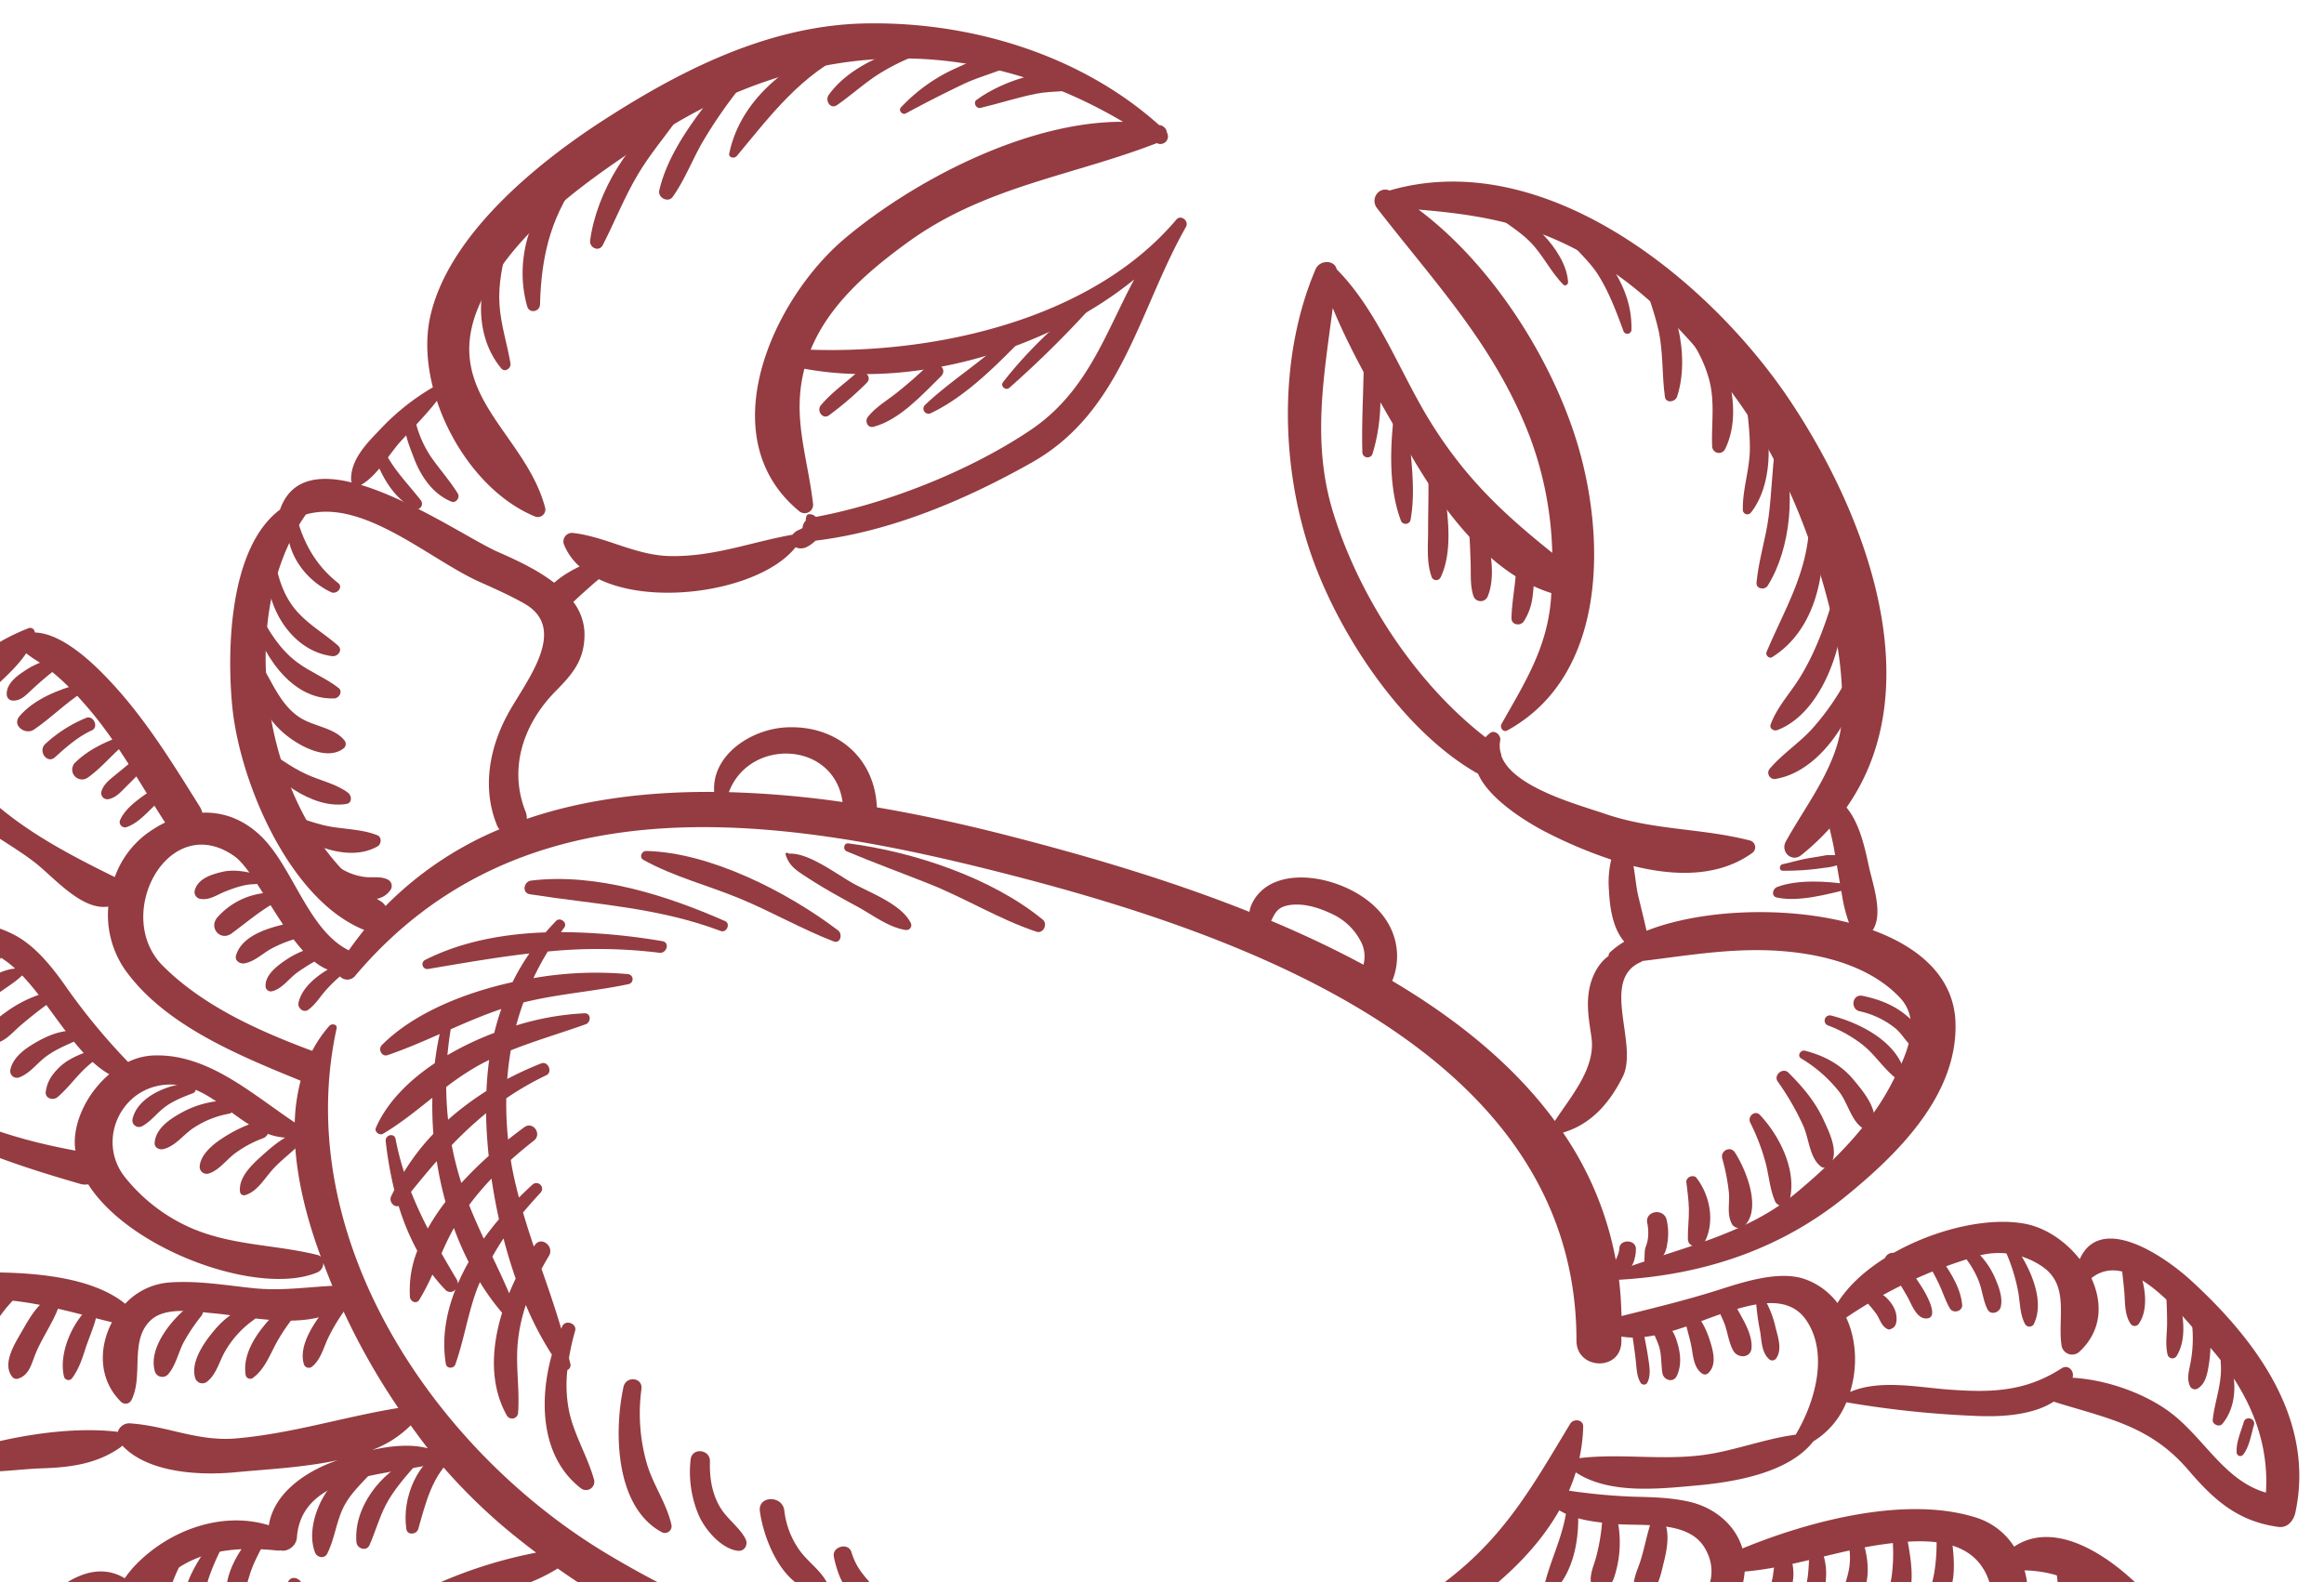 <svg xmlns="http://www.w3.org/2000/svg" xmlns:xlink="http://www.w3.org/1999/xlink" width="818" height="557" viewBox="0 0 818 557">
  <defs>
    <clipPath id="clip-path">
      <rect id="사각형_2643" data-name="사각형 2643" width="818" height="557" transform="translate(116.667 -1.47)" fill="#fff" stroke="#707070" stroke-width="1"/>
    </clipPath>
    <clipPath id="clip-path-2">
      <rect id="사각형_2642" data-name="사각형 2642" width="957.963" height="785.742" fill="#811a20"/>
    </clipPath>
  </defs>
  <g id="img-sec3-bg-crab" transform="translate(-116.667 1.47)" clip-path="url(#clip-path)">
    <g id="그룹_7196" data-name="그룹 7196" transform="translate(-49.818 23.212) rotate(-2)" opacity="0.85">
      <g id="그룹_7195" data-name="그룹 7195" clip-path="url(#clip-path-2)">
        <path id="패스_5806" data-name="패스 5806" d="M910.862,578.815c-9.747-15.3-35.149-40.534-54.113-28.81a24.485,24.485,0,0,0-13.1-10.718c-23.92-8.5-57.633-1.19-82.5,8.006-2.2-8.449-9.394-14.719-17.959-17.031-6.364-1.719-12.832-2.114-19.394-2.484a210.571,210.571,0,0,1-22.949-2.931,61.6,61.6,0,0,0,2.613-6.365c11.466,8.2,28.991,6.829,42.326,6.1,13.275-.739,32.356-3.21,41.488-13.932.022-.022.017-.052.03-.077a28.983,28.983,0,0,0,12.209-13.412,352.463,352.463,0,0,0,45.858,6.416c7.959.619,19.416.529,27.053-4.1,18.385,6.515,33.5,9.368,46.563,25.742,8.72,10.946,16.8,18.655,30.993,21.092,3.253.55,5.428-2.1,6.124-4.882,8.1-32.347-11.5-60.835-33.584-82.619-10.336-10.2-31.513-24.809-39.163-9.132-4.71-6.468-11.642-11.556-18.956-13.167-20.2-4.448-54.47,7.138-66.808,25.621a24.614,24.614,0,0,0-10.98-8.733c-9.231-3.722-22.544.383-31.513,2.875-11.272,3.111-22.364,5.376-33.632,7.778.039-4.349-.06-8.629-.438-12.793,29.614-.658,57.216-8.668,80.929-26.679,18.806-14.285,40.491-34.173,40.6-59.64.06-15.944-11.663-26.932-27.985-33.559,4.035-5.673.55-16.27-.546-22.351-1.208-6.747-2.725-15.368-7.168-21.122,31.028-41.041,10.9-102.125-14.856-143.814-26.7-43.189-83.07-92.864-138.318-78.863-3.7-1.7-7,2.737-4.59,6.077,19.614,27.216,39.76,49.807,50.921,82.266a124.962,124.962,0,0,1,6.468,41.127c-16.287-14.014-29.223-26.782-40.912-46.988-10.335-17.86-17.289-40.147-31.457-55.441-.61-3.412-5.853-3.541-7.4-.262-13.812,29.459-14.68,66.692-5.87,97.621,8.32,29.257,30.048,65.175,56.142,81.463a7.187,7.187,0,0,0,.649.339c3.567,9.248,17.057,18.075,23.846,21.792a162.422,162.422,0,0,0,21.973,10.116,34.915,34.915,0,0,0-1.177,10.821c.09,6.12.851,13.3,4.753,18.225a30.5,30.5,0,0,0-5.006,3.442,1.942,1.942,0,0,0-.7,1.392c-3.64,2.4-6.3,6.992-7.306,12.011-1.139,5.647-.288,10.825.305,16.481,1.143,10.8-7.907,20.383-13.915,28.892-13.756-20.194-33.271-37.057-55.484-51.277a22.846,22.846,0,0,0,.748-16.966c-3.116-8.93-11.423-15.028-20.013-18.178-6.915-2.531-15.634-3.644-22.472-.258-3.648,1.8-6.876,5.411-7.641,9.368-29.072-12.8-58.978-22.458-84.617-29.992-14.19-4.164-29.433-8.127-45.153-11.367-.09-17.469-13.129-29.412-30.667-29.249-12.7.112-26.812,8.9-26.373,21.831-22.837-.967-45.424.872-66.245,7.177a5.755,5.755,0,0,0-.331-2.527c-5.6-15.608.438-31.062,12-42.008,6.347-6,10.576-10.64,10.907-19.7a19.03,19.03,0,0,0-3.55-11.526c1.01-.834,1.985-1.732,2.957-2.54,2.041-1.693,4.134-3.49,6.3-5.14,20.048,10.58,57.358,5.6,69.606-8.818a4.486,4.486,0,0,0,3.726.142,11.764,11.764,0,0,0,3.356-2.209c26.743-2.286,53.533-12.609,77.169-24.9,32.313-16.812,39.335-52.188,57.01-80.951,1.237-2.007-1.637-4.5-3.292-2.677-30.761,33.98-85.919,44.32-130.222,41.29,7.048-15.759,21.569-27.242,35.493-36.627,27.723-18.694,58.471-21.247,88.811-31.805a2.657,2.657,0,0,0,3.679-3.545,2.99,2.99,0,0,0-2.351-2.729c-.112-.03-.228-.034-.34-.064C546.529,13.54,508.311.639,471.542.016c-33.834-.572-65.283,13.95-93.7,30.942-23.731,14.2-55.738,38.381-63.13,66.8-2.007,7.7-1.826,16.348.047,24.96a81.961,81.961,0,0,0-19.094,14.19c-4.865,4.689-10.868,10.37-10.808,17.538a2.433,2.433,0,0,0,.2.752c-11.461-3.223-21.38-2.166-25.574,8.668-18.462,12.854-20.391,48.935-19.235,68.342,1.573,26.584,17.611,69.026,43.679,80.56-1.942,2.235-3.825,4.568-5.673,6.988-13.885-7.486-18.509-29.515-29.107-40.856-6.089-6.515-13.318-9.39-20.731-9.364a7.1,7.1,0,0,0-.8-2.153c-9.416-16.279-18.544-32.476-31.178-46.559-5.38-6.012-15.381-16.15-24.749-16.747a1.59,1.59,0,0,0-2.2-1.551,71.347,71.347,0,0,0-11.251,5.045c-7.585-20.091-23.675-22.265-44.6-16.936-28.853,7.336-59,21.272-72,49.765a5.329,5.329,0,0,0,2.643,6.915c13.928,7.344,30.044,3.167,44.466-.511,16.038-4.1,27.89-7.288,43.868-4.293a30.055,30.055,0,0,0,5.282,16.219c7.512,11.539,20.477,17.572,30.783,26.073,6.644,5.462,16.008,17.753,25.527,16.605a33.879,33.879,0,0,0,4.925,22.166c13.2,20.219,39.094,31.784,60.586,41.462a65.243,65.243,0,0,0-2.587,14.62c-14.912-10.718-29.91-25.492-49.146-25.308a22.52,22.52,0,0,0-8.737,1.968,222.954,222.954,0,0,1-20.25-26.2c-4.753-7.374-10.679-15.785-18.565-20.108-10.791-5.918-21.47-5.836-30.993-1.646.563-17.039-24.719-20.628-39.82-16.61-30.985,8.221-67.118,24.728-88.394,49.193-1.887,2.162-1.7,6.072,1.2,7.374,17.091,7.667,34.908,7.594,53.31,6.734,16.958-.787,34.087,2.892,50.942,1.474,12.862,22.08,55.562,35.884,74.127,42.059a6.136,6.136,0,0,0,2.918.288c13.993,23.881,59.112,41.737,79.688,33.735a3.516,3.516,0,0,0,2.041-3.18c.941,2.725,1.891,5.458,2.905,8.157-9.424.159-18.264,1.2-27.921-.159-9.927-1.388-19.76-3.468-29.829-3a23.672,23.672,0,0,0-15.342,6.923c-11.633-10.138-32.669-12.132-46.89-12.69a42.252,42.252,0,0,0-18.617,3c-1.551-10.808-15.209-12.815-26.339-9.983-15.552,3.958-32.416,13.855-44.7,24.134C52.042,451.4,25.17,475.654,39,485.6c7.34,5.277,17.143,1.642,25.054-.6,5.337-1.5,10.718-2.952,16.111-4.285,9.424-2.338,21.5,5.067,30.92,7.151a4.45,4.45,0,0,0,5.062-2.119,28.416,28.416,0,0,0,13.816,10.843c10,3.713,23.559,1.607,34.036,1.633,10.052.022,19.36-.872,27.9-6.468a2.663,2.663,0,0,0,.6-.554c8.836,10.108,27.358,11.534,39.605,10.774,10.086-.645,23.572-.748,36.021-2.991-.6.189-1.225.382-1.792.576-10.254,3.442-21.178,10.512-23.254,21.479-16.511-5.72-35.5.627-47.766,12.712a40.735,40.735,0,0,0-3.58,4.16c-19.914-12.991-45.467,24.311-51.952,38.69-3.64,8.079-7.061,20.838.774,27.607,3.855,3.335,9.368,3.326,14.1,2.566,12.4-2,24.465-8.84,36.2-13.03a1.464,1.464,0,0,0-.026-2.69c-13.524-5.673-26.618,5.423-40.031,6.768-9.519.95-3.584-12.613-1.663-16.923,5.127-11.517,22.029-38.72,38.054-35.819-7.061,13.391-9.91,31.625,1.857,40.951a1.738,1.738,0,0,0,2.695-1.281c.5-5.376-.55-10.653-.941-16-.67-9.192,4.59-18.045,10.043-24.977,11.423-14.53,28.105-16.158,45.029-13.713a3.249,3.249,0,0,0,.963-.052,3.752,3.752,0,0,0,2.656-.172,5.08,5.08,0,0,0,3.275-3.885c2.308-23.344,34.358-20.774,50.985-24.938l.013,0A202.871,202.871,0,0,0,323.53,522.5c4.2,3.941,8.655,7.735,13.223,11.453a161.212,161.212,0,0,0-47.165,15.114c-6.287,3.133-12.437,6.326-19.192,8.371-12.888,3.9-13.249-6.648-16.532-15.651-.61-1.663-3.129-2.763-4.418-1.061-3.576,4.745-4.689,9.128-4.156,12.905-8.535,8.762-12.811,22.085-23.043,29.665-6.425,4.762-14.293,4.379-21.706,2.836-4.173-.86-8.78.168-8.565,5.161a5.046,5.046,0,0,0,2.918,4.143,35.724,35.724,0,0,0,38.458-5.771,78.519,78.519,0,0,0,18.823-26.206,24.611,24.611,0,0,0,16.988,2.914c11.04-1.955,21.956-7.559,32.231-11.861,13.687-5.72,29.893-7.177,42.738-14.727,54.131,41,129.56,66.5,197.67,62.334-3.442,7.589.215,17.319,2.179,25.037a88.86,88.86,0,0,0,17.078,34.513c7.8,9.515,19.781,14.087,30.869,12.39-2.342,18.105,4.3,40.727,11.281,55.433,3.5,7.426,9.862,15.862,18.612,17.074a18.885,18.885,0,0,0,10.181-1.6c-.451,4.3,2.046,9.738,3.614,12.789,3.919,7.641,10.576,14.68,11.887,23.391.752,4.985,5.965,5.638,9.033,3.3,15.707,2.046,24.061-30.839,25.651-41.221,1.968-12.91-.142-44.762-18.324-46.077a39.759,39.759,0,0,0-2.849-14.444c-4.628-11-16.941-25.725-30.129-29.408,1.375-6.068-.511-12.6-2.626-18.346-3.541-9.7-9.992-18.561-15.922-26.911-2.523-3.554-6.794-10.408-11.448-14.074,1.272-.223,2.51-.524,3.739-.851a23.7,23.7,0,0,0,5.63-2.17c3.571,19.876,21.668,40.392,36,52.79,8.311,7.194,26.2,13.563,36.232,7.2,6.554,13.636,24.921,27.315,33.855,34,6.09,4.568,24.354,13.932,32.936,8.552,3.3,11.13,32.751,17.327,36.593,24.143,4.276,7.6,6.261,16.9,13.576,22.325,3.958,2.948,8.247,1.6,11.015-1.375a1.728,1.728,0,0,0,.576-.009c10.237-2.428,11.113-17.525,11.457-25.871.554-13.275-3.717-27.547-8.965-39.562-4.014-9.214-10.481-19.45-19.639-24.255-5.3-2.781-12.66-3.859-18.127-1.242-.279-.975-.585-1.947-.958-2.914-3.962-10.5-16.6-15.041-26.266-18.071-11.045-3.485-23.189-7.061-34.818-8.99,3.021-9.545-5.767-16.223-13.283-19.8-9.261-4.4-19.1-7.542-28.5-11.62a45.046,45.046,0,0,1-12.544-7.671c-2.716-2.48-3.945-5.466-5.393-8.509,2.3-1.3,4.6-2.639,6.85-4.044-1.319,1.276-2.136,3.077-.718,4.014,4.267,2.828,6.377,5.767,11.453,8.139,7.4,3.481,15.583,5.724,23.374,8.161,11.646,3.653,28.819,10.954,41.174,6.971a3.038,3.038,0,0,0,1.908-2.187,20.618,20.618,0,0,0,5.342-2.884c17.117,12.321,39.39,16.2,60.723,15.587a2.073,2.073,0,0,0,1.018,3.146c7.293,3.266,17.108,2.587,24.977-.628a2.425,2.425,0,0,0,1.165.262,24.578,24.578,0,0,0,11.947-3.661c6.979,13.713,34.955,16.176,45.854,25.282,5.449,4.568,24.354,26.73,34.852,23.189a9.635,9.635,0,0,0,.584.834c2.131,2.454,5.776,1.16,7.289-1.143,11.728-17.83-11.547-57.577-20.929-72.283M111.846,322.248c-6.846,8.35-9.347,16-8.814,23-11.539.632-23.4-1.745-34.9-2.041-18.831-.464-36.541,2.007-54.775-1.68,15.333-15.243,37.942-24.087,57.5-32.227,10.262-4.267,20.864-7.757,31.93-9.063,12.4-1.461,14.28,5.333,16.511,14.465a54.423,54.423,0,0,0-7.46,7.551m67.672,63.168c.017.473.09.958.133,1.44-17.267-3.808-33.318-9.166-48.772-18.217-23.168-13.6-18.393-41.823,4.9-52.025,27.478-12.016,37,31.694,56.7,43.787-7.783,6.176-13.266,16.094-12.961,25.015M81.974,472.538c-6.6,1.147-13.034,3.094-19.532,4.68a64.327,64.327,0,0,1-13.515,1.762c-7.061.189-.593-7.555,1.285-10.035,4.134-5.462,9.416-10.073,14.422-14.7,7.989-7.366,19.081-12.8,28.763-17.426a64.964,64.964,0,0,1,18.862-6.18c5.935-.821,7.5,2.265,8.7,6.867-4.1,4-7.2,9.386-9.106,16.3a42.086,42.086,0,0,0-.047,22.635c-9.231-1.367-20.572-5.522-29.829-3.906m764.663-25.024a27.076,27.076,0,0,1,22.94,3.932c10.258,7,5.067,18.8,6.356,28.638a3.771,3.771,0,0,0,6.068,2.23c8.367-7.168,8.913-17.035,5.213-25.823,14.242-10.563,32.308,15.664,39.605,24.268,13.167,15.548,21.148,33.365,19.158,53.327-13.851-4.53-20.3-18.47-31.139-28.092C906.2,498.31,892,492.457,879.379,491.3c.808-2.329-1.345-4.9-3.769-3.442-13.176,7.89-25.377,7.7-40.3,6.038-10.623-1.173-23.945-4.431-34.358-.327,2.948-8.475,2.944-18.213-.464-26.21a161.228,161.228,0,0,1,46.15-19.841M731.2,305.883c14.581,4.156,29.85,4.912,41.862-3.094a2.452,2.452,0,0,0-.6-4.465c-17.091-5.028-33.829-4.693-50.77-11.212-8.681-3.343-31.909-10.292-35.6-21.569a5.2,5.2,0,0,0-.305-1.5,9.814,9.814,0,0,1,.077-3.932c.451-1.848-1.8-4.065-3.563-2.716a18.208,18.208,0,0,0-1.59,1.358c-24.053-20.039-42.67-50.963-50.775-80.831-6.738-24.831-1.659-47.93,2.342-72.03,6.661,17.929,16.627,35.549,25.312,51.943,10.292,19.386,26.223,43.378,48.084,51.011-.1.915-.168,1.814-.279,2.716-2.123,16.893-10.271,28.638-18.84,42.687-.769,1.259.43,3.146,1.938,2.381C724.748,238.314,725.612,188.9,716.235,155c-8.144-29.459-27.641-62.657-52.571-82.7,19.876,2.342,37.77,5.853,56.181,16.687,21.908,12.875,38.965,32.5,53.022,53.34,14.087,20.886,23.344,44.951,29.193,69.348,3.5,14.56,5.552,29.738,4.285,44.685-1.337,15.9-13.451,29.678-21.264,42.8-2.08,3.494,1.831,7.5,5.247,4.968a84.4,84.4,0,0,0,10.335-9.068c.451,2.48,1,4.959,1.332,7.409.722,5.423,1.47,10.834,2.209,16.257a53.331,53.331,0,0,0,2.1,9.759c-23.279-6.893-52.515-6.33-71.295.335-.743-4.014-1.59-7.959-2.432-12.02-.718-3.541-.834-7.3-1.371-10.916m-6.364,74c6.094-11.242-6.966-34.44,7.873-40.173a1.115,1.115,0,0,0,.4-.3c19.437-1.689,37.676-4.426,57.715-.481,11.973,2.359,24.3,7.207,32.514,16.571,7.993,9.111.593,21.926-4.143,30.306-8.247,14.564-21.444,26.683-34.513,36.851-18.754,14.6-42.145,18.105-64.028,25.458A116.924,116.924,0,0,0,703.136,398.8c10.043-2.609,16.76-9.833,21.7-18.913M610.587,315.32c4.994-.309,9.987,1.612,14.319,3.889a21.525,21.525,0,0,1,9.893,10.825,11.369,11.369,0,0,1,.211,7.25c-10.288-6.029-21.015-11.53-31.93-16.571,1.6-2.978,2.557-5.071,7.508-5.393m-156.81-41.672a348.9,348.9,0,0,0-39.876-4.869c7.894-18.969,37.7-16.7,39.876,4.869M303.031,141.054c4.392-4.469,8.96-8.728,12.978-13.528,5.23,17.895,17.555,34.835,32.992,41.849a2.653,2.653,0,0,0,3.739-3.064c-6.115-26.541-35.6-41.35-20.456-72.365,12.325-25.252,40.675-43.06,63.907-57.031,54.268-32.609,112.692-32.308,164.6.877-34.1-1.4-74.763,18.376-99.379,37.689-26.012,20.413-50.048,68.329-19.21,95.408a2.971,2.971,0,0,0,4.865-2.445c-1.427-17.233-6.4-30.817-1.388-47.7,37.62,8.4,85.124-3.245,117.1-27.345-10.808,18.574-17.843,38.931-38.29,51.685-21.569,13.468-51.178,24.113-76.611,27.929a3.116,3.116,0,0,0-2.4-1.04,1.011,1.011,0,0,0-.851.584,4.1,4.1,0,0,0-.344,1.65,3.9,3.9,0,0,0-1.22,2.553,10.39,10.39,0,0,1-1.405.658,5.611,5.611,0,0,0-2.222,1.569c-14.684,2.106-27.487,6.7-42.738,6.047-12.695-.541-22.489-7.533-34.405-9.351a3.025,3.025,0,0,0-3.361,3.932,20.69,20.69,0,0,0,5.239,7.946,41.187,41.187,0,0,0-4.242,2.093,32.245,32.245,0,0,0-4.912,3.313c-6.085-5.05-13.76-8.818-19.515-11.595-8.41-4.065-29.205-19.089-47.229-25.187,6.115-3.257,9.949-10.249,14.753-15.131M268.518,165.9c20.353-5.1,42.987,17.409,60.341,25.875,5.2,2.54,10.314,5.045,15.269,8.049,15.544,9.429.1,27.005-6.622,38.11-7.314,12.072-10.469,26.33-5.578,39.665a5.71,5.71,0,0,0,.8,1.435,123.018,123.018,0,0,0-41,25.583,5.3,5.3,0,0,0-1.663-1.749c-39.206-26.094-49.9-99.662-21.543-136.968M135.164,230.669c-18.23-14.47-57.758,14.1-81.312,8.952,10.237-17.572,28.741-27.714,47.526-34.711a149.582,149.582,0,0,1,28.14-7.129c11.289-1.783,16.386,6.4,21.337,14.525-6.859,5.041-12.574,11.315-15.69,18.363m73.177,45.759a32.887,32.887,0,0,0-11.5,14.684c-17.5-9.394-35.531-19.622-48.673-35.067-17.443-20.507,9.906-30.306,20.267-44.767a36.162,36.162,0,0,0,3.215,2.462c7.194,4.933,12.97,11.358,18.342,18.152,9.888,12.5,17.048,27.014,25.226,40.641a43.739,43.739,0,0,0-6.88,3.893m55.171,150.114c-14.8-4.229-29.635-4.224-43.993-10.971a61.121,61.121,0,0,1-22.66-18.6c-10.348-13.722.348-33.838,18.445-32.089,15.909,1.543,24.689,21.062,41.655,20.065-.03,14.444,3.451,29.382,7.551,41.793.06.189.129.365.189.554a2.51,2.51,0,0,0-1.186-.756M232.8,490.072c-13.928.743-24.341-5.342-37.629-6.622a4.294,4.294,0,0,0-4.1,2.922,2.42,2.42,0,0,0-.365-.116c-13.047-1.977-28.449-.589-41.307,1.882-7.211,1.392-15.217.756-21.38-3.412-10.3-6.949-6.145-25.093-2.862-34.272,8.114-22.665,46.275-7.937,65.231-2.763-5.024,8.763-5.449,20.043,2.235,28.135a2.312,2.312,0,0,0,3.618-.443c4.736-8.475-.09-21.234,7.95-28.041,5.337-4.521,15.5-2.368,21.7-1.6,12.983,1.607,33.318,7.478,45.467-.516a240.032,240.032,0,0,0,18.707,36.142c-19.261,2.432-37.439,7.65-57.264,8.707m47.491,5.763a37.973,37.973,0,0,0,13.9-8.2v0c1.887,2.785,3.743,5.578,5.759,8.281-5.965-1.792-12.974-1.354-19.661-.077m493.24,175.714a30.05,30.05,0,0,0,3.584-15.067c6.347-.009,10.868.292,16.455,6.451,6.751,7.465,10.168,17.843,12.905,27.31a103.015,103.015,0,0,1,3.747,29.214c-.021,3.855-.881,7.8-1.259,11.7-9.82-1.99-11.513-21.41-20.237-27.263-11.466-7.7-25.441-5.939-33.2-18.672,8.019,1.513,14.47-7.207,18-13.675m-63.147-47.268c14.5,9.334,34.242,9.166,48.884,18.9,8.4,5.587,6.446,16.7,2.51,24.225-2.746,5.213-8.647,8.385-9.588,14.362a3.209,3.209,0,0,0,.159,1.65,1.269,1.269,0,0,0-.855-.009C725.182,692.117,706.45,657,689.037,641.05c0-.03.021-.06.03-.1a2.255,2.255,0,0,0-.537-2.106c8.35-.9,16.88-7.134,21.857-14.56m-32.338-24.414c7.473,3.064,17.813,5.488,23.211,11.874,2.016,2.381-2.7,6.261-4.147,7.722-4.976,4.946-10.907,7.993-13.8,14.689a3.466,3.466,0,0,0,.279,3.013,2.834,2.834,0,0,0-3.352,2.256c-5.651,1.4-10.675,2.939-17.181.679-9.012-3.129-16.39-11.522-22.488-18.4-9.618-10.812-15.333-24.208-24.354-35.3a208.09,208.09,0,0,0,30.714-12.566c.511,12.463,22.553,22.531,31.118,26.034m-19.27-46.387c-15.131,11.208-32.149,19.54-47.865,29.837-.1.021-.2.009-.305.034-2.789.739-5.458,1.835-8.264,2.5-3.021.7-5.892.98-8.625,2.527-1.758.993-1.62,2.982-.61,4.323a2.838,2.838,0,0,0-.421.971c-.847,4.19,2.712,8.9,4.749,12.308,4.083,6.794,8.9,13.142,12.974,19.962,3.743,6.279,7.34,13.06,8.952,20.237,1.56,6.983-3.881,8.359-7.744,13.069a2.611,2.611,0,0,0,.649,4.04c5.2,3.06,10.838,1.517,14.637-2.458,7.215,6.025,14.736,11.221,20.344,19.45,3.58,5.234,6.021,11.749,5.78,18.135-.21,5.81-4.259,10.937-5.771,16.395a2.078,2.078,0,0,0,2.4,2.609c7.16-.718,11.126-5.2,12.957-10.954,7.585,9.691,9.957,18.26,9,32.33-1.019,14.994-6.7,23.829-14.392,33.924-4.078-11.264-14.9-20.464-19.764-31.285A19.8,19.8,0,0,0,643.935,731a1.805,1.805,0,0,0-2.441-2.2c-6.223,2.037-13.288,9.674-20.133,5.754-6.111-3.494-9.27-11.964-11.711-18.114-5.729-14.383-7.048-29.7-10.357-44.582a29.066,29.066,0,0,0,10.623-8.036,2.351,2.351,0,0,0-2.218-3.924c-8.071,1.156-15.385,3.868-23.606,3.249-10.546-.8-17.826-12.011-22.381-20.267-4.031-7.3-6.683-15.514-9.192-23.434-1.96-6.18-2.493-12.828-6.734-17.624a211.057,211.057,0,0,0,29.734-4.414c2.733-.619,2.076-4.783-.653-4.779-39.133.009-73.529,1.014-111.562-10.993-36.068-11.367-70.384-26.03-102.133-46.726-59.838-39.034-106.654-115.283-88.154-187.807.391-1.534-1.68-1.9-2.514-1.023a44.036,44.036,0,0,0-6.343,8.6c-18.419-7.6-37.813-17.061-51.514-31.78-17.168-18.44,3.936-54.8,26.507-37.676,9.05,6.863,20.215,40.71,34.891,41.926a3.525,3.525,0,0,0,6.158,1.646c60.981-67.281,150.037-51.161,227.533-28.66,81.544,23.683,201.25,68.8,197.588,172.036-.357,10.146,14.9,11.423,15.759,1.225.069-.731.043-1.418.1-2.14,12.063,2.621,28.368-5.062,38.974-7.77,8.848-2.273,20.529-4.933,26.343,4.444,7.456,12.05,1.93,28.9-5.226,40-10.662,1-21.345,4.77-32.007,5.93-14.865,1.616-29.691-1.577-44.35-.344a59.429,59.429,0,0,0,1.715-11.006c.15-2.6-3.313-3.068-4.551-1.173-13.163,20.177-23.5,37.465-43.3,52.132m69.859,30.293c-8.449-3.115-18.182-4.448-26.326-6.738-12.643-3.554-25.587-10.254-38.454-12.45a1.766,1.766,0,0,0-.821.064c13.842-8.969,26.163-19.966,34.165-33.013,5.35,3.588,12.2,4.5,18.664,5.4,9.807,1.371,26.24-.627,31.909,9.416,8.492,15.041-9.441,27.289-19.137,37.323m102.082,15.9c-1.981.279-3.962.537-5.961.812a2.049,2.049,0,0,0-1.375-2.329c-24.38-6.88-49.008-7.753-72.631-17.31,5.926-7.766,10.009-18.011,10.911-25.381,16.42-.8,32.953-6.279,49.163-7.9,11.006-1.126,26.829-1.921,33.915,8.44,10.3,15.015-5.548,31.539-14.023,43.671m57.994,15c-12.88-6.343-26.335-10.09-38.664-17.426,8.947-9.893,13.146-25.815,10.073-38.763,22.815,1.35,34.942,18.239,46.245,39.172a142.463,142.463,0,0,1,11.47,29.231,64.993,64.993,0,0,1,1.641,10.456c-9.906-7.306-28.153-21.388-30.765-22.669" transform="translate(0 0.001)" fill="#811a20"/>
        <path id="패스_5807" data-name="패스 5807" d="M1.071.293.229.01C.005-.063-.1.293.13.375L.972.654c.228.077.335-.279.1-.361" transform="translate(687.012 71.698)" fill="#811a20"/>
        <path id="패스_5808" data-name="패스 5808" d="M26.171,28.091C25.918,16.862,12.136,2.586,1.529.046-.061-.337-.417,1.782.489,2.641c4.04,3.816,8.823,6.545,12.673,10.683,4.465,4.762,6.936,10.928,11.328,15.638.657.709,1.7-.1,1.68-.872" transform="translate(689.205 71.546)" fill="#811a20"/>
        <path id="패스_5809" data-name="패스 5809" d="M15.988,12.86C13.005,7.913,7.26.749,1.046.006A.9.9,0,0,0,.139,1.368c3.15,5.191,8,9.115,11.161,14.461,3.666,6.206,6.158,13.6,8.376,20.426a1.458,1.458,0,0,0,2.776-.387c.49-8.595-2.059-15.638-6.463-23.009" transform="translate(714.622 81.444)" fill="#811a20"/>
        <path id="패스_5810" data-name="패스 5810" d="M1.434.236C.729-.413-.143.4.02,1.2c1.556,7.3,4.25,14.272,5.6,21.651,1.44,7.761.606,15.66,1.431,23.443.262,2.411,3.571,1.934,4.263.116C16.5,32.492,12.556,10.472,1.434.236" transform="translate(740.981 94.918)" fill="#811a20"/>
        <path id="패스_5811" data-name="패스 5811" d="M12.886,16.189C11.58,11.118,7.962.207,1.546,0A1.385,1.385,0,0,0,.028,1.165C-.238,4.358,1.421,5.708,2.83,8.6A45.633,45.633,0,0,1,6.608,19.073c1.719,7.8.133,15.415.159,23.236a2.4,2.4,0,0,0,4.465,1.178c4.465-8.2,3.924-18.488,1.654-27.3" transform="translate(757.265 116.946)" fill="#811a20"/>
        <path id="패스_5812" data-name="패스 5812" d="M4.594.8a1.359,1.359,0,0,0-2.6.675c.511,7.632,1.539,15.015,1.229,22.686C2.927,31.4.138,38.252,0,45.464a1.6,1.6,0,0,0,2.871,1.087C12.4,35.2,11.345,13.224,4.594.8" transform="translate(774.049 136.366)" fill="#811a20"/>
        <path id="패스_5813" data-name="패스 5813" d="M10.718.814c-.37-1.332-2.325-.89-2.51.318C6.88,9.031,6.429,17.024,5.144,24.94S1.023,40.372.017,48.327c-.275,2.222,2.806,2.8,3.9,1.19,8.827-13.133,11.01-33.632,6.8-48.7" transform="translate(777.951 159.39)" fill="#811a20"/>
        <path id="패스_5814" data-name="패스 5814" d="M21.214,2.242a2.3,2.3,0,0,0-4.594-.056C14.957,18.921,6.976,30.588.1,45.4c-.486,1.057.812,2.51,1.9,1.878C17.419,38.345,22.039,18.9,21.214,2.242" transform="translate(780.541 186.829)" fill="#811a20"/>
        <path id="패스_5815" data-name="패스 5815" d="M27.168,2.116a2.11,2.11,0,0,0-4.113-.679c-3.094,8.9-6.683,17.478-11.87,25.372C7.542,32.374,2.69,37.011.133,43.226c-.61,1.47,1.006,2.535,2.282,2.1C17.993,40.011,26.7,17.1,27.168,2.116" transform="translate(781.08 214.493)" fill="#811a20"/>
        <path id="패스_5816" data-name="패스 5816" d="M34.08,3.012c.847-2.742-3.214-4.2-4.581-1.8A87.316,87.316,0,0,1,15.751,19.819C11.011,24.6,5.214,28.062.654,33.026a2.209,2.209,0,0,0,2.024,3.722c15.509-2.209,27.164-19.923,31.4-33.735" transform="translate(779.755 240.215)" fill="#811a20"/>
        <path id="패스_5817" data-name="패스 5817" d="M5.307,1.413c-.387-1.925-3.5-1.9-3.52.176C1.672,14.529.073,27.387,0,40.292a1.828,1.828,0,0,0,3.541.718C7.886,28.6,7.933,14.241,5.307,1.413" transform="translate(640.922 116.655)" fill="#811a20"/>
        <path id="패스_5818" data-name="패스 5818" d="M6.461,2.022C6.6-.639,2.877-.643,2.447,1.828c-2.4,13.507-4.16,29.824.318,42.923a1.793,1.793,0,0,0,3.3-.168c3.021-13.6-.327-28.664.4-42.562" transform="translate(650.938 136.945)" fill="#811a20"/>
        <path id="패스_5819" data-name="패스 5819" d="M6,2.329c-.262-3.077-4.83-3.146-4.852.039-.06,6.816-.55,13.6-.782,20.417C.168,28.38-.653,33.842,1.1,39.248a1.736,1.736,0,0,0,3,.249C9.665,29.141,6.975,13.6,6,2.329" transform="translate(662.714 162.629)" fill="#811a20"/>
        <path id="패스_5820" data-name="패스 5820" d="M5.566,1.942C4.926-1.312-.192-.147.006,3,.263,7.09.216,11.151.233,15.234c.013,4.01-.537,8.028.589,11.925a2.693,2.693,0,0,0,4.925.46c3.468-7.5,1.367-17.9-.181-25.677" transform="translate(677.415 181.8)" fill="#811a20"/>
        <path id="패스_5821" data-name="패스 5821" d="M7.619,13.824A66.958,66.958,0,0,0,8.6,3.591c.146-4-6-5.118-6.274-.976C1.895,8.761.357,14.645,0,20.751-.133,23.218,3.18,23.8,4.37,21.933a20.349,20.349,0,0,0,3.249-8.109" transform="translate(691.336 196.421)" fill="#811a20"/>
        <path id="패스_5822" data-name="패스 5822" d="M21.449.048c-.262.189-4.3-.133-5.054-.026C14.436.3,12.48.56,10.521.8c-3.215.4-6.3,1.276-9.5,1.818C-.21,2.82-.442,4.866.959,4.926A90.719,90.719,0,0,0,15.768,4.4a18.188,18.188,0,0,0,5.569-1.139c1.633-.8.529-3.52.112-3.214" transform="translate(782.69 304.439)" fill="#811a20"/>
        <path id="패스_5823" data-name="패스 5823" d="M26.75,1.474C19.234.069,8.907-.992,1.533,1.5-.092,2.042-.8,4.685,1.3,5.209c7.843,1.938,17.77-.572,25.54-2.119.855-.163.675-1.47-.095-1.616" transform="translate(779.951 313.52)" fill="#811a20"/>
        <path id="패스_5824" data-name="패스 5824" d="M18.246,7.358C14.038,3.593,8.636,1.372,3.226.087c-3.481-.825-4.564,4.487-1.143,5.4a30.59,30.59,0,0,1,12.282,6.377c2.892,2.441,4.19,6.652,7.864,7.882a1.872,1.872,0,0,0,2.364-1.186c1.289-4.581-3.219-8.414-6.347-11.2" transform="translate(806.896 354.26)" fill="#811a20"/>
        <path id="패스_5825" data-name="패스 5825" d="M27.392,20.454C24.582,9.7,12.175,2.976,2.355.088A1.83,1.83,0,0,0,1.178,3.552a45.413,45.413,0,0,1,11.625,7c4.216,3.507,6.927,8.225,10.928,11.852,1.483,1.362,4.224.249,3.661-1.955" transform="translate(796.559 360.825)" fill="#811a20"/>
        <path id="패스_5826" data-name="패스 5826" d="M18.706,10.741C14.486,5.3,8.641,2,2.13.066.557-.407-.9,1.776.682,2.752A49.163,49.163,0,0,1,13.4,14.622c3.172,4.121,4.074,11.16,8.612,13.769a2.211,2.211,0,0,0,3.021-.761c2.583-5.621-2.952-12.553-6.326-16.889" transform="translate(787.179 372.901)" fill="#811a20"/>
        <path id="패스_5827" data-name="패스 5827" d="M16.1,17.936C13.353,11.305,9.129,5.929,4.251.716,2.347-1.321-1.164,1.4.383,3.733A92.07,92.07,0,0,1,8.806,19.6c1.878,4.517,1.8,11.681,5.952,14.714a2.34,2.34,0,0,0,2.858-.391c3.623-4.366.391-11.393-1.513-15.987" transform="translate(778.934 379.763)" fill="#811a20"/>
        <path id="패스_5828" data-name="패스 5828" d="M3.732.737C2.008-1.231-.776,1.128.2,3.286a75.623,75.623,0,0,1,4.9,14.255c1.031,4.551,1.156,9.209,2.8,13.571a2.734,2.734,0,0,0,5.243-.228C16.018,20.617,10.414,8.391,3.732.737" transform="translate(768.925 394.285)" fill="#811a20"/>
        <path id="패스_5829" data-name="패스 5829" d="M4.594,1.214C3.1-1.278-.507.419.06,3.123A72.8,72.8,0,0,1,2.011,15.585c.107,3.773-1.083,7.478.752,10.958a2.941,2.941,0,0,0,4.091.821c6.631-5.81,1.478-19.914-2.26-26.15" transform="translate(758.771 406.674)" fill="#811a20"/>
        <path id="패스_5830" data-name="패스 5830" d="M3.8.687C2.768-.77.018.283.168,2.045.418,5.135.757,8.3.727,11.409.68,14.942.061,18.453,0,22c-.073,3.485,4.762,3.472,6.085.958C9.734,15.982,8.269,6.94,3.8.687" transform="translate(745.758 415.693)" fill="#811a20"/>
        <path id="패스_5831" data-name="패스 5831" d="M8.2,11.438a20.765,20.765,0,0,0,.129-8.595C7.47-1.5.68-.617,1.479,3.8a16.124,16.124,0,0,1-.1,6.055,14.158,14.158,0,0,1-.735,2.2C.057,13.578.22,14.923.014,16.483c-.215,1.7,2.127,3,3.49,2.063a10.093,10.093,0,0,0,4.7-7.108" transform="translate(730.197 427.925)" fill="#811a20"/>
        <path id="패스_5832" data-name="패스 5832" d="M8.033,2.672c.1-3.335-5.578-3.661-5.836-.34C2.034,4.439.826,5.951.121,7.876c-.533,1.457.786,2.712,2.106,2.849,4.336.468,5.7-4.925,5.806-8.053" transform="translate(719.333 437.885)" fill="#811a20"/>
        <path id="패스_5833" data-name="패스 5833" d="M40.242,2.47C29.107-3.361,10.387,2.1.619,8.792c-1.375.928-.245,3.18,1.294,2.875,6.618-1.324,13.047-3.2,19.721-4.293C27.5,6.4,33.92,7.382,39.559,5.693c1.289-.391,2.239-2.4.683-3.223" transform="translate(508.921 19.477)" fill="#811a20"/>
        <path id="패스_5834" data-name="패스 5834" d="M42.017.294c-7-1.367-15.29,2.329-21.621,4.951A59.98,59.98,0,0,0,.323,18.494c-.98,1,.473,2.733,1.659,2.14Q12.1,15.593,22.5,11.063C28.948,8.244,36.495,6.981,42.588,3.59a1.746,1.746,0,0,0-.572-3.3" transform="translate(482.479 11.55)" fill="#811a20"/>
        <path id="패스_5835" data-name="패스 5835" d="M37.873.026C24.951,2.144,8.93,6.966.528,17.778c-1.478,1.9.37,5.264,2.789,3.7,4.83-3.116,9.231-6.833,14.139-9.867A74.569,74.569,0,0,1,38.329,3.081C40.219,2.6,39.871-.3,37.873.026" transform="translate(457.082 6.915)" fill="#811a20"/>
        <path id="패스_5836" data-name="패스 5836" d="M43.3.053C24.369,4.711,4.837,18.106.045,38.021c-.382,1.547,1.749,1.981,2.6,1.023,12.781-14.306,23.524-27.83,41.724-35.63C46.2,2.623,45.259-.437,43.3.053" transform="translate(421.844 6.054)" fill="#811a20"/>
        <path id="패스_5837" data-name="패스 5837" d="M26.836.908C16.7,12.009,4.021,26.276.08,41.128c-.666,2.523,2.987,4.572,4.646,2.415C9.144,37.776,12.01,30.87,15.86,24.695A163.483,163.483,0,0,1,30.919,4.621c2.321-2.69-1.68-6.343-4.083-3.713" transform="translate(396.734 15.121)" fill="#811a20"/>
        <path id="패스_5838" data-name="패스 5838" d="M30.247.222C15.327,9.2,2.941,27.842.036,44.967c-.425,2.557,3,4.272,4.388,1.775,4.5-8.088,8.182-16.584,13.2-24.4C22.078,15.4,27.583,9.418,32.551,2.886c1.057-1.4-.752-3.593-2.3-2.664" transform="translate(371.844 28.034)" fill="#811a20"/>
        <path id="패스_5839" data-name="패스 5839" d="M21.369.178C5.056,9.929-3.341,30.312,1.244,48.77c.645,2.6,4.358,2.028,4.521-.524,1.122-18.23,5.342-32.278,17.2-46.387.907-1.079-.52-2.329-1.6-1.68" transform="translate(347.692 46.677)" fill="#811a20"/>
        <path id="패스_5840" data-name="패스 5840" d="M9.714,44.463C8.773,37.493,6.8,30.836,6.572,23.758,6.327,16.371,8.205,8.838,10.56,1.9,11.037.488,9.151-.754,8.223.552-.845,13.41-3.742,33.006,6.4,46.122c1.246,1.607,3.554.09,3.318-1.659" transform="translate(332.634 70.777)" fill="#811a20"/>
        <path id="패스_5841" data-name="패스 5841" d="M31.776.352C20.43,9.183,9.532,18.376.323,29.476c-1.1,1.315.847,3.1,2.136,2.054A365.738,365.738,0,0,0,33.641,2.7c1.311-1.345-.3-3.563-1.865-2.346" transform="translate(515.045 98.468)" fill="#811a20"/>
        <path id="패스_5842" data-name="패스 5842" d="M30.38.559C21.033,9,9.963,15.124.607,23.413a1.788,1.788,0,0,0,1.908,2.965C13.942,21.454,24.295,12.111,33.246,3.649A2.109,2.109,0,0,0,30.38.559" transform="translate(487.029 111.578)" fill="#811a20"/>
        <path id="패스_5843" data-name="패스 5843" d="M22.2.825Q16.986,5.492,11.368,9.673c-3.6,2.69-7.839,4.921-10.791,8.354-1.289,1.5-.314,4.087,1.9,3.584,9.166-2.063,17.529-10.744,24.268-16.9C29.61,2.118,25.021-1.693,22.2.825" transform="translate(466.866 120.393)" fill="#811a20"/>
        <path id="패스_5844" data-name="패스 5844" d="M13.295.625C9,4.141,4.313,7.235.592,11.373c-1.642,1.835.417,5.11,2.707,3.649a115.6,115.6,0,0,0,13.636-10.9c2.471-2.17-1.169-5.522-3.64-3.5" transform="translate(450.422 122.432)" fill="#811a20"/>
        <path id="패스_5845" data-name="패스 5845" d="M17.9,29.28c-2.566-4.491-5.961-8.608-8.806-12.94A38.9,38.9,0,0,1,4.849,7.161C4.076,4.862,3.921,2.37,2.413.414a.991.991,0,0,0-1.7.138c-2,4.521.683,11.285,2.166,15.681,2.2,6.5,6.214,12.9,12.66,15.8,1.556.7,3.159-1.362,2.355-2.755" transform="translate(304.34 131.139)" fill="#811a20"/>
        <path id="패스_5846" data-name="패스 5846" d="M15.606,17.823C11.588,12.288,6.929,7.285,3.942,1.067,2.95-1-.643.2.1,2.442,2.507,9.666,6.345,16.856,13.083,20.78a1.97,1.97,0,0,0,2.523-2.957" transform="translate(293.437 144.385)" fill="#811a20"/>
        <path id="패스_5847" data-name="패스 5847" d="M17.163,25.894C9.432,19.409,5.1,10.814,3.162,1.055A1.221,1.221,0,0,0,.751,1c-3.09,11.4,3.717,22.777,13.8,28.032,1.912,1,4.5-1.56,2.609-3.137" transform="translate(261.871 164.509)" fill="#811a20"/>
        <path id="패스_5848" data-name="패스 5848" d="M24.009,32.6c-5-4.689-10.842-8.148-14.981-13.756C5.186,13.626,3.553,7.227,2.754.91A1.04,1.04,0,0,0,.7.828c-3.365,14.225,5.608,32.91,21.1,35.411,1.947.314,3.967-1.964,2.2-3.636" transform="translate(254.221 179.819)" fill="#811a20"/>
        <path id="패스_5849" data-name="패스 5849" d="M30.011,28.676c-4.375-3.687-9.845-5.969-14.366-9.626C9.89,14.391,5.851,7.593,2.984.884,2.305-.693-.359-.005.041,1.727,3.032,14.864,12.714,32.359,28.378,32.294c1.685,0,3.163-2.329,1.633-3.618" transform="translate(247.892 198.664)" fill="#811a20"/>
        <path id="패스_5850" data-name="패스 5850" d="M30.454,26.5c-3.094-4.74-10.679-5.565-15.338-8.724C9.1,13.719,6.47,7.049,3.234.917A1.6,1.6,0,0,0,.2,1.4C-.934,9.391,2.951,17.062,8.6,22.516,13.35,27.1,23.763,33.637,30.012,28.893a1.974,1.974,0,0,0,.443-2.4" transform="translate(249.043 219.646)" fill="#811a20"/>
        <path id="패스_5851" data-name="패스 5851" d="M32.935,18.185c-4.138-3.3-9.476-4.547-14.177-6.88C12.913,8.4,7.688,4.09,2.44.261,1.336-.564-.606.716.184,2.048,5.96,11.808,20.107,23.789,32.3,22.122c2.114-.3,1.925-2.914.636-3.936" transform="translate(246.975 246.099)" fill="#811a20"/>
        <path id="패스_5852" data-name="패스 5852" d="M37.259,10.518C31.462,7.97,24.719,8.03,18.63,6.367A82.2,82.2,0,0,1,3.3.23C1.32-.78-1.224,1.764.662,3.449c8.612,7.757,24.861,17.074,36.52,10.984,1.392-.731,1.68-3.2.077-3.915" transform="translate(252.471 269.104)" fill="#811a20"/>
        <path id="패스_5853" data-name="패스 5853" d="M22.058,5.73c-2.488-1.324-5.226-.765-7.946-1.169A20.983,20.983,0,0,1,4.838.65,2.945,2.945,0,0,0,.988,5.1c4.727,4.6,16.88,11.62,22.085,4.052A2.533,2.533,0,0,0,22.058,5.73" transform="translate(270.787 289.6)" fill="#811a20"/>
        <path id="패스_5854" data-name="패스 5854" d="M5.428,11.491C5.062,8.174,4.491,4.86,3.962,1.556c-.434-2.587-4.25-1.7-3.945.838C.387,5.582.756,8.78,1,11.981c.228,2.759.1,5.836,1.534,8.242a1.393,1.393,0,0,0,2.222-.013c1.508-2.639,1-5.8.67-8.719" transform="translate(724.92 467.683)" fill="#811a20"/>
        <path id="패스_5855" data-name="패스 5855" d="M9.176,8.169C8.213,5.1,5.519.863,2.218.055A1.664,1.664,0,0,0,.031,1.86C.6,4.8,2.223,7.61,3.082,10.528c.928,3.12.507,6.5.92,9.687.331,2.505,3.73,3.679,5.037,1.139,2.114-4.164,1.491-8.891.138-13.185" transform="translate(731.151 464.427)" fill="#811a20"/>
        <path id="패스_5856" data-name="패스 5856" d="M8.749,11.058C7.722,7.345,6.063,3.4,3.334.62A1.929,1.929,0,0,0,.021,2.257c.55,3.932,1.8,7.7,2.286,11.655C2.7,16.95,2.977,20.7,5.7,22.588a1.639,1.639,0,0,0,1.985-.082c3.3-2.763,2.067-7.847,1.066-11.448" transform="translate(743.516 462.753)" fill="#811a20"/>
        <path id="패스_5857" data-name="패스 5857" d="M11.9,19.581c.4-3.614-1.337-7.615-2.957-10.782C7.392,5.756,5.613,1.532,2.317.114a1.746,1.746,0,0,0-2.3,1.5c-.2,3.167,1.9,6.549,2.823,9.566.881,2.931,1.208,6.506,2.643,9.192,1.461,2.759,6.021,2.845,6.42-.786" transform="translate(754.911 457.303)" fill="#811a20"/>
        <path id="패스_5858" data-name="패스 5858" d="M6.593,11.535A35.966,35.966,0,0,0,2.785.825C2.162-.245,0-.429,0,1.208A80.638,80.638,0,0,0,1.083,12.566c.46,3.472.215,7.645,3.013,10.125a1.684,1.684,0,0,0,2.346-.421c2.235-3.064.877-7.331.15-10.735" transform="translate(768.947 458.525)" fill="#811a20"/>
        <path id="패스_5859" data-name="패스 5859" d="M11.682,7.984A11.224,11.224,0,0,0,9.761,4.521,11.759,11.759,0,0,0,1.983.017C.225-.215-.553,1.985.431,3.2A49.544,49.544,0,0,1,5.15,9.123c1.117,1.938,1.56,4.237,3.7,5.337.606.314,1.135-.06,1.655-.288,2.024-.9,1.736-4.572,1.178-6.188" transform="translate(806.106 457.49)" fill="#811a20"/>
        <path id="패스_5860" data-name="패스 5860" d="M13.078,13.129a102.749,102.749,0,0,0-8.066-12C2.966-1.56-1.469,1.036.487,3.924A110.1,110.1,0,0,1,7.633,15.931c1.328,2.613,2.866,7.761,6.472,7.589,4.461-.2-.185-8.9-1.027-10.391" transform="translate(814.784 445.13)" fill="#811a20"/>
        <path id="패스_5861" data-name="패스 5861" d="M12.762,19.894c-.357-6.751-4.809-13.3-8.427-18.8C2.732-1.348-1.149.7.33,3.314A87.1,87.1,0,0,1,4.971,12.58C6.161,15.4,6.948,18.313,8.4,21.02c1.066,2.024,4.5,1.242,4.366-1.126" transform="translate(828.666 444.356)" fill="#811a20"/>
        <path id="패스_5862" data-name="패스 5862" d="M11.378,11.159A28.823,28.823,0,0,0,3.488.57a2.011,2.011,0,0,0-2.974,2.7,32.227,32.227,0,0,1,5.445,9.648C7.123,16.192,7.239,19.913,8.718,23c1.027,2.14,4.074,1.255,4.637-.7,1.014-3.49-.662-7.9-1.977-11.139" transform="translate(841.611 443.254)" fill="#811a20"/>
        <path id="패스_5863" data-name="패스 5863" d="M3.179.692C1.95-1.062-.637.859.145,2.664A63.114,63.114,0,0,1,4.223,16.971c.7,3.975.322,8.333,2.093,12.041a1.782,1.782,0,0,0,3.077.245c4.684-8.6-1.2-21.393-6.214-28.565" transform="translate(856.97 442.758)" fill="#811a20"/>
        <path id="패스_5864" data-name="패스 5864" d="M3.808,1.033C2.832-.549-.017-.338,0,1.832c.03,3.9.434,7.744.645,11.633.206,3.756-.258,8,1.762,11.332a1.708,1.708,0,0,0,2.909.262C10.043,19.031,7.465,6.929,3.808,1.033" transform="translate(897.974 448.103)" fill="#811a20"/>
        <path id="패스_5865" data-name="패스 5865" d="M4.176,1.451C3.737-.534.368-.508.471,1.688c.2,4.22.185,8.44.056,12.656C.385,18.1-.44,21.662.312,25.388a1.746,1.746,0,0,0,3.133.683c4.607-6.842,2.4-17.147.731-24.62" transform="translate(912.768 458.909)" fill="#811a20"/>
        <path id="패스_5866" data-name="패스 5866" d="M7.5,15.546A48.228,48.228,0,0,0,8.149,2.7C7.844-1.236,1.913-.7,2.09,3.2a45.433,45.433,0,0,1-.984,11.384C.521,17.531-.729,20.565.568,23.423a1.917,1.917,0,0,0,2.566.877C6.211,22.615,6.86,18.765,7.5,15.546" transform="translate(920.054 472.374)" fill="#811a20"/>
        <path id="패스_5867" data-name="패스 5867" d="M6.764,1.311a1.643,1.643,0,0,0-3.24.524C3.962,8.965,1.04,15.093.017,21.943c-.245,1.676,2.23,2.871,3.356,1.586,5.3-5.982,5.552-14.873,3.391-22.218" transform="translate(928.143 485.822)" fill="#811a20"/>
        <path id="패스_5868" data-name="패스 5868" d="M6.426,2.415C7.191.138,3.642-1.053,2.881,1.225,1.734,4.65-.157,8.4.01,12.059a1.277,1.277,0,0,0,2.252.645C4.574,9.944,5.3,5.776,6.426,2.415" transform="translate(936.177 507.74)" fill="#811a20"/>
        <path id="패스_5869" data-name="패스 5869" d="M12.374,1.974a1.924,1.924,0,0,0-3.838-.236C7.256,11.012,2.83,18.837.105,27.608c-.743,2.385,2.643,4.211,4.28,2.355,6.489-7.426,8.307-18.436,7.989-27.989" transform="translate(691.385 528.62)" fill="#811a20"/>
        <path id="패스_5870" data-name="패스 5870" d="M9.485,20.54A39.263,39.263,0,0,0,9.657,1.747c-.589-2.78-4.542-1.99-4.7.6a69.127,69.127,0,0,1-2.6,14.117C1.32,20.265-1.3,24.4.779,28.159A2.357,2.357,0,0,0,3.4,29.285c3.992-.9,5.1-5.217,6.085-8.745" transform="translate(707.386 531.511)" fill="#811a20"/>
        <path id="패스_5871" data-name="패스 5871" d="M10.9,16.379c1.285-4.435,2.759-11.087.034-15.3a2.075,2.075,0,0,0-3.79.331c-1.736,4.564-2.78,9.42-4.379,14.066C1.5,19.207-1.512,23.934.924,27.784A1.911,1.911,0,0,0,2.966,28.8c5.363-1.139,6.622-7.907,7.937-12.42" transform="translate(722.458 534.675)" fill="#811a20"/>
        <path id="패스_5872" data-name="패스 5872" d="M6.521.623a1.839,1.839,0,0,0-3.107.615A80.81,80.81,0,0,0,1.721,9.484C.982,13.146-.364,16.059.092,19.88A1.986,1.986,0,0,0,2.9,21.246C9.039,17.563,10.892,6.2,6.521.623" transform="translate(769.87 547.569)" fill="#811a20"/>
        <path id="패스_5873" data-name="패스 5873" d="M7.546,13.044A21.845,21.845,0,0,0,5.011.9C4.332-.381,1.977-.355,1.977,1.381a86.351,86.351,0,0,1-.748,10.692C.829,15.257-.507,18.424.206,21.6c.46,2.037,2.987,2.273,4.336,1.066,2.57-2.338,2.72-6.334,3-9.622" transform="translate(782.683 545.071)" fill="#811a20"/>
        <path id="패스_5874" data-name="패스 5874" d="M7.206,1.814C6.166-1.413,1.726.039,2.259,3.249a23.1,23.1,0,0,1-.451,9.145C1.133,15.355-.435,18.041.115,21.1a2.442,2.442,0,0,0,3.554,1.483C10.063,18.991,9.088,7.65,7.206,1.814" transform="translate(796.358 544.384)" fill="#811a20"/>
        <path id="패스_5875" data-name="패스 5875" d="M7.311,2.462c-.447-3.331-5.385-3.3-5.329.2a60.585,60.585,0,0,1-.838,11.393c-.576,3.33-2.282,6.781.043,9.725a1.924,1.924,0,0,0,1.861.623c7.2-2.114,5.011-16.378,4.263-21.943" transform="translate(812.149 544.93)" fill="#811a20"/>
        <path id="패스_5876" data-name="패스 5876" d="M8.1,2.483a2.668,2.668,0,0,0-5.329.189A65.042,65.042,0,0,1,1.534,14.709C.855,18.018-.46,20.859.163,24.275a1.932,1.932,0,0,0,2.729,1.337C9.944,21.529,8.638,9.35,8.1,2.483" transform="translate(826.783 543.543)" fill="#811a20"/>
        <path id="패스_5877" data-name="패스 5877" d="M2.7.245a1.655,1.655,0,0,0-2.553,1.6A65.6,65.6,0,0,1,1.128,13.18c.009,4.946-1.659,9.652-.954,14.59.262,1.887,3,2.351,4.164,1.083C10.243,22.351,11.154,5.26,2.7.245" transform="translate(870.559 553.293)" fill="#811a20"/>
        <path id="패스_5878" data-name="패스 5878" d="M7.542,18.527c.756-5.673.2-11.285-.529-16.91C6.687-.932,3.15-.206,2.845,1.986c-.6,4.633-1.126,9.257-1.65,13.889-.4,3.593-1.921,7.469-.774,11.01a2.046,2.046,0,0,0,3.318,1.066c2.892-2.265,3.352-5.952,3.8-9.424" transform="translate(881.369 564.058)" fill="#811a20"/>
        <path id="패스_5879" data-name="패스 5879" d="M7.841,14.247C8.155,10.006,8.357,2.889,4.481.173A.768.768,0,0,0,3.308.4c-.855,1.942-.769,3.756-.739,5.857a45.2,45.2,0,0,1-1,8.492C.953,18.334-1.157,22.567.841,26.027a1.581,1.581,0,0,0,2.033.8C7.36,24.69,7.528,18.614,7.841,14.247" transform="translate(891.861 573.262)" fill="#811a20"/>
        <path id="패스_5880" data-name="패스 5880" d="M7.156,1.773c-.516-2.78-5.067-2.093-4.878.683A38.155,38.155,0,0,1,1.763,12.3C1.14,15.534-.97,18.813.525,22.027a1.823,1.823,0,0,0,2.028,1.014c7.43-1.994,5.621-15.7,4.6-21.268" transform="translate(903.118 588.697)" fill="#811a20"/>
        <path id="패스_5881" data-name="패스 5881" d="M.954,2.434C.378,4.406-.408,6.392.249,8.446c.374,1.139,1.809,2.243,3.025,1.41,2.041-1.41,2.669-3.408,3.537-5.634C8.389.066,2.213-1.885.954,2.434" transform="translate(910.858 609.227)" fill="#811a20"/>
        <path id="패스_5882" data-name="패스 5882" d="M11.009,1.8c-.915-2.166-4.435-2.664-4.968.125-.645,3.3-.872,6.309-2.282,9.429C2.509,14.141.236,16.633,0,19.758a1.8,1.8,0,0,0,2.084,1.887C8.908,20.136,13.558,7.9,11.009,1.8" transform="translate(641.069 569.38)" fill="#811a20"/>
        <path id="패스_5883" data-name="패스 5883" d="M9.991,2.912C10.924-.122,6.33-1.2,5.281,1.7,4.4,4.119,3.5,6.53,2.5,8.907c-.958,2.248-1.491,4.53-2.372,6.816-.812,2.136,2.316,3.472,3.532,1.654a30.788,30.788,0,0,0,3.752-6.652c.937-2.587,1.771-5.191,2.574-7.813" transform="translate(651.769 579.419)" fill="#811a20"/>
        <path id="패스_5884" data-name="패스 5884" d="M11.447,1.866a1.788,1.788,0,0,0-3.455-.718C6.5,5.115,4.8,9.009,3.377,12.993c-1.4,3.885-4.1,7.6-3.2,11.818a1.914,1.914,0,0,0,2.252,1.513c8.483-2.716,8.543-17.25,9.016-24.457" transform="translate(659.824 586.184)" fill="#811a20"/>
        <path id="패스_5885" data-name="패스 5885" d="M12.176,2.715c-.03-3.481-5.544-3.661-6.021-.271a43.7,43.7,0,0,1-2.144,8.509C2.9,14.15.947,16.858.091,20.133c-.713,2.69,2.922,4.676,4.985,3.077,5.9-4.542,7.151-13.541,7.1-20.495" transform="translate(675.189 593.668)" fill="#811a20"/>
        <path id="패스_5886" data-name="패스 5886" d="M13.794,1.476c-.159-1.9-3.116-1.947-3.61-.241A38.912,38.912,0,0,1,5.44,11.756c-1.667,2.462-4.074,4.555-5.2,7.3a3.025,3.025,0,0,0,3.7,4.1C12.071,20.3,14.387,8.945,13.794,1.476" transform="translate(684.156 601.555)" fill="#811a20"/>
        <path id="패스_5887" data-name="패스 5887" d="M14.5.925A114.66,114.66,0,0,1,6.4,11.14C4.139,13.706.078,15.82,0,19.572a1.985,1.985,0,0,0,1.366,1.981C5.707,22.73,9,18.158,11.53,15.219A35.12,35.12,0,0,0,18.312,2.636C19.077.293,15.832-.983,14.5.925" transform="translate(707.266 619.911)" fill="#811a20"/>
        <path id="패스_5888" data-name="패스 5888" d="M9.7,2.035A48.278,48.278,0,0,1,2.71,14c-1.384,1.8-4.439,6.175-1.427,8.1C7.768,26.221,14.579,8.528,15.834,4.6,17.123.591,11.292-2.022,9.7,2.035" transform="translate(720.316 626.498)" fill="#811a20"/>
        <path id="패스_5889" data-name="패스 5889" d="M14.158,2.342C14.051-.314,10.14-.972,9.47,1.736A36.378,36.378,0,0,1,3.857,13.687c-1.809,2.639-6.343,6.253-2.093,8.844,3.219,1.96,7.3-3.623,8.844-5.643,3.1-4.07,3.752-9.613,3.55-14.547" transform="translate(735.889 631.421)" fill="#811a20"/>
        <path id="패스_5890" data-name="패스 5890" d="M16.132,2.492a2.681,2.681,0,0,0-5.273-.481A61.377,61.377,0,0,1,6.7,12.793C4.825,16.214,1.421,18.754.1,22.454a1.931,1.931,0,0,0,1.71,2.5c10.043.782,14.848-14.727,14.319-22.463" transform="translate(747.65 638.49)" fill="#811a20"/>
        <path id="패스_5891" data-name="패스 5891" d="M4.773.6C3.5-.533,1.1-.052,1.129,1.955c.034,3.3.649,6.536.37,9.867-.271,3.184-1.663,6.334-1.483,9.54.086,1.573,1.947,3.163,3.49,2.059C9.522,19.1,10.412,5.582,4.773.6" transform="translate(782.542 651.993)" fill="#811a20"/>
        <path id="패스_5892" data-name="패스 5892" d="M10.94,2.311A2.384,2.384,0,0,0,6.174,2.3C5.526,10.6,2.431,17.941.094,25.809a2.348,2.348,0,0,0,3.9,2.265c6.373-6.82,7.349-16.837,6.949-25.763" transform="translate(791.785 658.474)" fill="#811a20"/>
        <path id="패스_5893" data-name="패스 5893" d="M8.893,16.524A99.709,99.709,0,0,0,12.271,3.383c.7-3.747-4.925-4.766-5.789-1.083A100.207,100.207,0,0,1,2.928,13.959C1.583,17.6-.621,21.131.165,25.072A1.932,1.932,0,0,0,2.89,26.426c3.649-2.033,4.731-6.115,6-9.9" transform="translate(796.265 675.615)" fill="#811a20"/>
        <path id="패스_5894" data-name="패스 5894" d="M11.68.708C10.537-.259,8.3-.323,7.392,1.065A87.806,87.806,0,0,1,.619,10.128a2.206,2.206,0,0,0,2.553,3.524c4.151-1.71,6.532-5.006,8.87-8.663A3.1,3.1,0,0,0,11.68.708" transform="translate(799.249 698.99)" fill="#811a20"/>
        <path id="패스_5895" data-name="패스 5895" d="M18.856.09c-2.432-.447-4.921.872-7.224,1.689C8.027,3.03,4.576,4.693,1.026,6.085c-1.96.769-.842,3.64,1.087,3.382A38.2,38.2,0,0,0,14.9,5C15.242,4.822,21.392.567,18.856.09" transform="translate(576.693 596.224)" fill="#811a20"/>
        <path id="패스_5896" data-name="패스 5896" d="M20.21.193C16.785,1.774,13.33,3.36,9.823,4.731,7,5.827,1.868,6.721.274,9.54a1.553,1.553,0,0,0,.348,2.144c3.193,2.248,7.92-.1,11.1-1.367A46.223,46.223,0,0,0,22.608,3.6c1.964-1.513-.357-4.362-2.4-3.4" transform="translate(579.577 603.973)" fill="#811a20"/>
        <path id="패스_5897" data-name="패스 5897" d="M22.267.693A51.5,51.5,0,0,1,10.746,8.9C7.428,10.667,1.7,12.1.1,15.807a1.454,1.454,0,0,0,.481,1.706C4.5,19.782,9.525,16.477,13.053,14.6A45.681,45.681,0,0,0,25.559,4.019C27.5,1.758,24.472-1.418,22.267.693" transform="translate(584.963 610.139)" fill="#811a20"/>
        <path id="패스_5898" data-name="패스 5898" d="M20.319.444A87.17,87.17,0,0,1,7.211,8.24C5.2,9.215-1.422,11.1.275,14.613c1.942,4.014,8.909-.026,11.4-1.293A43.417,43.417,0,0,0,23.417,4.364c1.921-2.007-.731-5.625-3.1-3.919" transform="translate(589.206 623.632)" fill="#811a20"/>
        <path id="패스_5899" data-name="패스 5899" d="M15.751.3c-2.209,1.517-4.59,2.746-6.936,4.053C6.159,5.847,3.168,6.453.646,8.233a1.878,1.878,0,0,0,.645,3.176c6.618,2.076,13.258-4.031,16.76-8.96C19.142.927,17.178-.685,15.751.3" transform="translate(597.401 637.06)" fill="#811a20"/>
        <path id="패스_5900" data-name="패스 5900" d="M15.064,1.381A1.659,1.659,0,0,0,12.4.371C10.3,2.3,9.2,5.24,7.445,7.509A48.661,48.661,0,0,1,.68,14.05a2.217,2.217,0,0,0,2.033,3.735c6.236-1.667,13.322-9.515,12.351-16.4" transform="translate(613.851 661.935)" fill="#811a20"/>
        <path id="패스_5901" data-name="패스 5901" d="M21.386,2.986c.4-2.553-2.957-4.259-4.4-1.771A105.894,105.894,0,0,1,9.384,13.4C6.736,16.858,3.049,19.3.411,22.78c-1.349,1.784.911,3.855,2.686,3.485,9.957-2.08,16.829-13.877,18.29-23.279" transform="translate(621.955 664.856)" fill="#811a20"/>
        <path id="패스_5902" data-name="패스 5902" d="M16.265,1.514a40.143,40.143,0,0,1-6.36,10.9C7,15.993,2.866,18.472.356,22.318c-1.19,1.822.829,4.014,2.759,3.524,9.2-2.308,15.626-14.255,18.423-22.51,1.006-3-4.117-4.766-5.273-1.818" transform="translate(631.769 675.145)" fill="#811a20"/>
        <path id="패스_5903" data-name="패스 5903" d="M20.357.693A89.575,89.575,0,0,1,9.686,11.763c-2.991,2.608-6.536,4.852-9.093,7.9C-.774,21.3.348,24,2.685,23.457,12.466,21.2,19.867,10.93,23.5,2.266,24.327.3,21.551-.8,20.357.693" transform="translate(631.786 692.224)" fill="#811a20"/>
        <path id="패스_5904" data-name="패스 5904" d="M11.076.113a1.158,1.158,0,0,0-1.538.6C8.047,4.725,9.087,9.091,7.5,13.216c-1.693,4.4-4.9,8.066-7.267,12.1a1.363,1.363,0,0,0,1.59,2.067c6.2-1.887,10.4-6.9,12.3-13.056C15.541,9.744,15.864,2.786,11.076.113" transform="translate(655.038 704.244)" fill="#811a20"/>
        <path id="패스_5905" data-name="패스 5905" d="M22.467,1.576c.4-1.788-2.166-2.093-2.892-.718a63.7,63.7,0,0,1-8.492,12.553C7.658,17.3,2.329,20.5.133,25.22A1.557,1.557,0,0,0,1.8,27.3c5.05-.365,9.016-5.054,12.248-8.578A37.495,37.495,0,0,0,22.467,1.576" transform="translate(659.234 719.189)" fill="#811a20"/>
        <path id="패스_5906" data-name="패스 5906" d="M10.7.805A29.658,29.658,0,0,1,5.139,5.674C3.025,7.105,1.387,8.222.124,10.466a1.2,1.2,0,0,0,.933,1.672c5.273.615,10.017-4.113,13.185-7.856C16.282,1.862,12.844-1.58,10.7.805" transform="translate(659.269 748.886)" fill="#811a20"/>
        <path id="패스_5907" data-name="패스 5907" d="M15.671.132C4.863,4.172-1.106,17.533.17,28.508c.266,2.269,3.545,2.015,4.16.125C7.356,19.376,9.9,9.711,18,3.489c2-1.538-.34-4.1-2.334-3.356" transform="translate(291.24 495.592)" fill="#811a20"/>
        <path id="패스_5908" data-name="패스 5908" d="M20.56.077C9.537,4.319-.631,16.463.031,28.716.151,31,3.456,32.214,4.577,29.9c2.235-4.585,3.7-9.416,6.193-13.859C13.7,10.821,17.977,6.4,22.016,2.033c.877-.954-.357-2.381-1.457-1.955" transform="translate(273.653 499.369)" fill="#811a20"/>
        <path id="패스_5909" data-name="패스 5909" d="M22.368.032C8.913-.9-3.279,18.9.8,30.9c.627,1.852,3.24,2.514,4.293.589C7.757,26.62,8.565,20.964,11.07,15.975c2.866-5.707,7.877-9.4,12.033-14.057A1.182,1.182,0,0,0,22.368.032" transform="translate(258.174 500.248)" fill="#811a20"/>
        <path id="패스_5910" data-name="패스 5910" d="M10.759.6C5.1,5.538-2.309,17.116.691,24.744a1.639,1.639,0,0,0,2.531.6c3.15-2.806,4.126-7.4,5.591-11.229,1.448-3.8,3.61-7.151,5.432-10.744A2.258,2.258,0,0,0,10.759.6" transform="translate(227.341 522.993)" fill="#811a20"/>
        <path id="패스_5911" data-name="패스 5911" d="M16.539,2.555C17.734.677,15.19-.939,13.763.638,7.377,7.66-1.566,19.371.235,29.474.579,31.4,2.878,31.4,3.9,30.136c3.189-3.9,3.919-9.463,5.746-14.087A78.875,78.875,0,0,1,16.539,2.555" transform="translate(211.883 522.19)" fill="#811a20"/>
        <path id="패스_5912" data-name="패스 5912" d="M6.566,18.92a57.834,57.834,0,0,1,6.231-16A1.917,1.917,0,0,0,9.583.841C3.691,8.821-2.519,20.6,1.048,30.73,1.6,32.294,4.082,31.989,4.5,30.5c1.079-3.782,1.276-7.74,2.067-11.582" transform="translate(199.007 530.29)" fill="#811a20"/>
        <path id="패스_5913" data-name="패스 5913" d="M5.077,12.652A32.675,32.675,0,0,1,4.918,2.1C5.214-.2,1.368-.872.9,1.414A41.257,41.257,0,0,0,.062,12.188c.2,3.494.584,7.98,3.3,10.464A1.936,1.936,0,0,0,6.7,21.5c.305-3.021-1.04-5.913-1.624-8.848" transform="translate(189.632 549.468)" fill="#811a20"/>
        <path id="패스_5914" data-name="패스 5914" d="M12.888.421a26.287,26.287,0,0,0-8.745,9.36C1.509,14.62-1.9,22.6,1.29,27.843a1.814,1.814,0,0,0,3.086.228c2.471-2.884,2.695-7.2,3.833-10.726C9.816,12.424,11.99,7.228,15.437,3.292A1.921,1.921,0,0,0,12.888.421" transform="translate(169.371 540.082)" fill="#811a20"/>
        <path id="패스_5915" data-name="패스 5915" d="M6.956,17.05c.851-5.058,2.05-10.06,3.335-15.011C10.665.586,8.731-.879,7.777.647,3.007,8.214-1.914,19.8.751,28.838a2.029,2.029,0,0,0,3.889.185C6.127,25.2,6.273,21.077,6.956,17.05" transform="translate(157.477 546.858)" fill="#811a20"/>
        <path id="패스_5916" data-name="패스 5916" d="M4.707,9.9A43.869,43.869,0,0,1,4.7,2.165C4.974-.689.659-.715.306,2.049A43.2,43.2,0,0,0,.031,9c.077,2.63-.026,5.1,1.435,7.37.761,1.173,2.407.507,2.875-.511.92-1.977.541-3.859.365-5.961" transform="translate(147.608 569.783)" fill="#811a20"/>
        <path id="패스_5917" data-name="패스 5917" d="M13.041.845C7.837,6.135-1.833,16.664.3,24.834a1.794,1.794,0,0,0,2.9,1.036c3.025-2.282,4.16-6.236,5.81-9.54A66.75,66.75,0,0,1,16.943,4.481c2.144-2.656-1.474-6.1-3.9-3.636" transform="translate(257.063 439.859)" fill="#811a20"/>
        <path id="패스_5918" data-name="패스 5918" d="M18.257.424C10.53,6.238-1.305,16.814.117,27.631a1.607,1.607,0,0,0,2.574.988c4.388-2.961,6.416-8.44,9.124-12.794a69.44,69.44,0,0,1,9.227-11.7c1.771-1.831-.615-5.337-2.785-3.7" transform="translate(236.664 440.319)" fill="#811a20"/>
        <path id="패스_5919" data-name="패스 5919" d="M19.529.116C14.127,1.7,10.547,4.547,6.86,8.771,3.4,12.729-1.232,19.141.3,24.612A2.645,2.645,0,0,0,4.183,26.1C7.677,23.731,8.85,19.205,11,15.677A34.862,34.862,0,0,1,21.562,4.787C24.02,3.24,22.37-.726,19.529.116" transform="translate(218.709 443.815)" fill="#811a20"/>
        <path id="패스_5920" data-name="패스 5920" d="M13.861.5C7.4,4.984-1.975,15.173.367,23.8a2.74,2.74,0,0,0,4.594,1.036C7.7,21.9,8.8,17.391,10.741,13.888a64.576,64.576,0,0,1,6.64-9.2c1.9-2.334-.859-6.038-3.52-4.194" transform="translate(204.548 441.848)" fill="#811a20"/>
        <path id="패스_5921" data-name="패스 5921" d="M12.941,1.644A1.509,1.509,0,0,0,10.521.3C4.028,5.327-1.361,16.488.306,24.7a1.605,1.605,0,0,0,2.871.67c2.437-3.094,3.666-6.429,5-10.125,1.624-4.491,4-8.883,4.762-13.6" transform="translate(172.533 441.466)" fill="#811a20"/>
        <path id="패스_5922" data-name="패스 5922" d="M15.46.244C10.759,2.663,7.828,7.708,5.1,12.066,2.434,16.312-2.323,23.244,1.326,27.928a1.87,1.87,0,0,0,1.852.615C7.016,27.532,8,24,9.448,20.588c2.6-6.128,7.1-11.564,9.33-17.731C19.482.893,17.1-.607,15.46.244" transform="translate(153.4 437.86)" fill="#811a20"/>
        <path id="패스_5923" data-name="패스 5923" d="M14.932.393C6.565,5.795-1.858,16.108.36,26.727c.46,2.183,3.442,2.3,4.474.563,2.162-3.653,3.12-7.8,4.826-11.672,1.835-4.181,5.17-8.071,8.371-11.3,2-2.007-.688-5.488-3.1-3.924" transform="translate(138.053 434.153)" fill="#811a20"/>
        <path id="패스_5924" data-name="패스 5924" d="M11.011,2.655C11.845.381,8.433-1.041,7.2.944A63.47,63.47,0,0,0,1.957,11.125C.8,14.038-.613,17.4.285,20.549a1.712,1.712,0,0,0,2.742,1.01c2.527-2,3.232-4.976,4.34-7.9,1.371-3.61,2.295-7.374,3.644-11" transform="translate(127.603 437.16)" fill="#811a20"/>
        <path id="패스_5925" data-name="패스 5925" d="M17.582.28A39.091,39.091,0,0,0,4.767,12.012C1.987,16.1-1.3,21.626.525,26.581a1.98,1.98,0,0,0,3.068.593C6.877,24.221,7.78,19.1,9.937,15.27A41.385,41.385,0,0,1,20.062,3.748c1.891-1.534-.413-4.706-2.48-3.468" transform="translate(100.349 428.309)" fill="#811a20"/>
        <path id="패스_5926" data-name="패스 5926" d="M21.637.19C11.774,5.016-.942,16.447.055,28.618c.138,1.642,2.132,3.09,3.537,1.607,4.048-4.25,5.918-9.884,9.248-14.68a73.235,73.235,0,0,1,10.7-12.394A1.784,1.784,0,0,0,21.637.19" transform="translate(81.962 427.54)" fill="#811a20"/>
        <path id="패스_5927" data-name="패스 5927" d="M11.593.766a67.931,67.931,0,0,0-7.4,11.019c-2.041,3.872-5.2,8.956-3.881,13.43a1.807,1.807,0,0,0,2.909,1.027C6.5,23.869,7.227,19.5,8.77,15.919a78.721,78.721,0,0,1,6.67-12.248c1.508-2.282-2.123-5.037-3.846-2.905" transform="translate(69.71 434.682)" fill="#811a20"/>
        <path id="패스_5928" data-name="패스 5928" d="M6.329,1.172C4.9,3.6,3.544,6.049,2.285,8.581,1.009,11.163-.775,13.948.364,16.8a1.736,1.736,0,0,0,2.3.855C5.181,16.273,5.568,13.5,6.673,11,7.807,8.434,9.126,5.972,10.48,3.518c1.483-2.686-2.587-5-4.151-2.346" transform="translate(52.443 450.761)" fill="#811a20"/>
        <path id="패스_5929" data-name="패스 5929" d="M21.327.079C16.291,1.523,12.161,4.793,8.19,8.124,4.529,11.2-.392,15.434.025,20.591a1.438,1.438,0,0,0,1.624,1.242c4.1-.967,6.816-5.105,9.527-8.079,3.563-3.9,8.088-6.674,11.736-10.43,1.169-1.216.365-3.808-1.586-3.245" transform="translate(237.006 382.811)" fill="#811a20"/>
        <path id="패스_5930" data-name="패스 5930" d="M20.443.146A50.291,50.291,0,0,0,7.937,5.75C4.611,7.8.236,11.251,0,15.411A2.454,2.454,0,0,0,3.06,17.753c3.382-.825,6.339-4.431,9.132-6.489A39.039,39.039,0,0,1,22.6,6.025c3.863-1.354,1.676-7-2.162-5.879" transform="translate(223.145 378.812)" fill="#811a20"/>
        <path id="패스_5931" data-name="패스 5931" d="M25.881,0A34.341,34.341,0,0,0,10.01,3.636C5.764,5.789.53,8.892.01,14.083c-.155,1.569,1.5,2.484,2.845,2.256,4.1-.692,7.181-4.6,10.55-6.8A33.153,33.153,0,0,1,26.482,4.685c2.742-.408,2.028-4.676-.6-4.684" transform="translate(207.587 371.089)" fill="#811a20"/>
        <path id="패스_5932" data-name="패스 5932" d="M20.951,0C13.645-.13,2.188,3.871.082,11.881A2.321,2.321,0,0,0,3.408,14.5c2.664-1.289,4.873-3.833,7.194-5.681,3.223-2.57,7.185-3.958,11.04-5.264,1.8-.61,1.083-3.52-.692-3.554" transform="translate(200.033 364.567)" fill="#811a20"/>
        <path id="패스_5933" data-name="패스 5933" d="M18.814.026a32.269,32.269,0,0,0-11.16,4,20.565,20.565,0,0,0-4.744,4.2,12.49,12.49,0,0,0-2.8,5.827C-.61,16.6,2.433,17.771,4.186,16.361c5.38-4.289,8.969-10.275,15.424-13.49,1.465-.722.941-3.15-.8-2.845" transform="translate(169.882 351.415)" fill="#811a20"/>
        <path id="패스_5934" data-name="패스 5934" d="M23.239.057C18.512-.33,13.956,1.307,9.8,3.469,5.851,5.51,1.223,8.407.067,12.971a2.36,2.36,0,0,0,2.841,2.875c3.829-1.2,6.3-4.487,9.489-6.794,3.511-2.535,7.5-3.962,11.461-5.608A1.793,1.793,0,0,0,23.239.057" transform="translate(157.684 344.62)" fill="#811a20"/>
        <path id="패스_5935" data-name="패스 5935" d="M22.215.035A43.5,43.5,0,0,0,7.84,6.056C4.759,8.067-.1,11.2,0,15.347a2.046,2.046,0,0,0,1.912,2.11c3.975.125,7.142-3.649,10.047-5.952C15.7,8.54,19.615,5.648,23.625,3.065c1.47-.945.181-3.386-1.41-3.03" transform="translate(149.885 330.675)" fill="#811a20"/>
        <path id="패스_5936" data-name="패스 5936" d="M23.3.036c-4.865-.348-9.158,1.891-13.24,4.272C5.879,6.74.112,11.514,0,16.7a2.073,2.073,0,0,0,2.493,2.089c4.143-1.341,7.134-5.7,10.4-8.462,3.477-2.939,7.7-4.8,11.044-7.869.8-.726.645-2.329-.636-2.419" transform="translate(139.198 322.041)" fill="#811a20"/>
        <path id="패스_5937" data-name="패스 5937" d="M23.475.006C14.137.741.9,6.1.007,17a1.51,1.51,0,0,0,2.415,1.341C5.632,16.238,7.88,13.251,10.8,10.8a32.4,32.4,0,0,1,13.03-6.726C26,3.539,25.886-.174,23.475.006" transform="translate(130.803 314.894)" fill="#811a20"/>
        <path id="패스_5938" data-name="패스 5938" d="M18.431.045C10.549,2.464,2.38,12.323.077,19.977c-.516,1.736,1.693,3.451,3.094,2.037,3.116-3.159,5.518-6.953,8.264-10.43,2.69-3.4,6.227-6.322,8.217-10.2A.992.992,0,0,0,18.431.045" transform="translate(100.123 298.542)" fill="#811a20"/>
        <path id="패스_5939" data-name="패스 5939" d="M20.635.174C12.491,4.291-2.976,16,.5,26.827c.357,1.117,1.736,1.1,2.531.593,3.326-2.149,4.817-6.76,6.713-10.129a43.394,43.394,0,0,1,12.8-14.156c1.65-1.178-.15-3.838-1.908-2.961" transform="translate(83.759 294.051)" fill="#811a20"/>
        <path id="패스_5940" data-name="패스 5940" d="M17.108.525C10.653,6.026,1,14.44.013,23.452c-.193,1.779,1.874,2.4,3.1,1.534,2.746-1.917,4.375-5.1,6.2-7.847a95.2,95.2,0,0,1,10.5-13.644,2.009,2.009,0,0,0-2.7-2.97" transform="translate(67.328 298.569)" fill="#811a20"/>
        <path id="패스_5941" data-name="패스 5941" d="M17.87.878Q12.377,7.047,6.881,13.207c-2.935,3.3-5.853,6.751-6.854,11.126a1.227,1.227,0,0,0,1.637,1.324c4.121-1.715,7.039-5.135,9.8-8.548q5.105-6.317,10.219-12.647c2.1-2.587-1.547-6.128-3.812-3.584" transform="translate(48.896 304.323)" fill="#811a20"/>
        <path id="패스_5942" data-name="패스 5942" d="M14.889.782C9.371,6.253,2.513,12.746.084,20.28a1.371,1.371,0,0,0,2.08,1.59c6.79-3.9,11.173-11.9,16.532-17.491,2.346-2.441-1.414-5.961-3.808-3.6" transform="translate(34.755 310.839)" fill="#811a20"/>
        <path id="패스_5943" data-name="패스 5943" d="M16.153.116C10.132,2.509,1.825,7.176.068,13.958c-.468,1.8,1.59,3.747,3.313,2.613,2.505-1.646,4.147-4.194,6.171-6.352a48.5,48.5,0,0,1,8.44-7.207c1.719-1.122-.125-3.571-1.839-2.9" transform="translate(259.86 323.616)" fill="#811a20"/>
        <path id="패스_5944" data-name="패스 5944" d="M21.457.011A31.424,31.424,0,0,0,7.976,4.364C4.822,6.3-.026,9.5,0,13.616a1.845,1.845,0,0,0,2.153,1.925c3.563-.666,6.163-4.285,9.111-6.266A65.2,65.2,0,0,1,22.48,3.281c1.9-.774.842-3.472-1.023-3.27" transform="translate(248.552 317.683)" fill="#811a20"/>
        <path id="패스_5945" data-name="패스 5945" d="M21.04.035C14.082,1.118,2.664,3.31.12,10.981-.5,12.85,1.4,14.131,3.029,13.891c3.455-.5,6.412-3.2,9.446-4.766a44.883,44.883,0,0,1,9.674-3.451c3.18-.8,2.14-6.158-1.109-5.638" transform="translate(238.423 309.166)" fill="#811a20"/>
        <path id="패스_5946" data-name="패스 5946" d="M21.281.032A25.847,25.847,0,0,0,1.212,8.043c-3.3,3.541.752,8.6,4.839,5.806C11.289,10.278,16.21,6.32,21.9,3.41A1.787,1.787,0,0,0,21.281.032" transform="translate(231.242 298.499)" fill="#811a20"/>
        <path id="패스_5947" data-name="패스 5947" d="M22.109,1.577C18.078.426,14.06-.524,9.857.327,6.015,1.109,1.326,2.415.089,6.55A2.436,2.436,0,0,0,1.838,9.506c3.223.748,5.913-1.156,8.857-2.213,3.326-1.2,7.121-2.407,10.692-2.265,1.951.082,2.733-2.871.722-3.451" transform="translate(224.702 290.301)" fill="#811a20"/>
        <path id="패스_5948" data-name="패스 5948" d="M12.238.411C7.954,3.2,2.371,6.363.132,11.12a1.879,1.879,0,0,0,2.132,2.432c4.83-1.388,8.4-6.029,12.338-9,2.376-1.788.279-5.853-2.364-4.143" transform="translate(199.201 260.169)" fill="#811a20"/>
        <path id="패스_5949" data-name="패스 5949" d="M12.325.549C10.018,2.336,7.684,4.111,5.368,5.886,3.228,7.528.989,9.058.108,11.679a2.181,2.181,0,0,0,2.548,2.707c2.639-.46,4.435-2.505,6.339-4.254,2.239-2.05,4.418-4.16,6.622-6.257,2.239-2.127-.971-5.118-3.292-3.326" transform="translate(193.059 249.215)" fill="#811a20"/>
        <path id="패스_5950" data-name="패스 5950" d="M17.664.076C11.815,1.924,5.841,4.511,1.264,8.684a3.463,3.463,0,0,0,4.212,5.492c5-3.3,8.913-7.967,13.709-11.56,1.435-1.07.009-3.025-1.521-2.54" transform="translate(183.182 241.553)" fill="#811a20"/>
        <path id="패스_5951" data-name="패스 5951" d="M15.8.126A48.187,48.187,0,0,0,1.112,8.776c-2.845,2.368.335,7.237,3.189,4.843,4.164-3.5,8.268-6.906,13.344-9.038C20.189,3.521,18.384-.785,15.8.126" transform="translate(172.96 234.618)" fill="#811a20"/>
        <path id="패스_5952" data-name="패스 5952" d="M22.532.06C14.891,1.981,6.378,4.843.89,10.808c-2.875,3.133,1.869,6.82,4.955,4.865,6.077-3.829,11.362-8.857,17.568-12.592C24.823,2.234,24.44-.43,22.532.06" transform="translate(164.39 222.561)" fill="#811a20"/>
        <path id="패스_5953" data-name="패스 5953" d="M16.455.021A28.467,28.467,0,0,0,5.973,4.262C3.1,5.99-.451,8.826.047,12.5a2.153,2.153,0,0,0,1.577,1.633c3.257.537,5.333-1.968,7.641-3.876A110.54,110.54,0,0,1,18.1,3.326c1.7-1.139.056-3.575-1.646-3.3" transform="translate(161.094 213.58)" fill="#811a20"/>
        <path id="패스_5954" data-name="패스 5954" d="M14.963.122A24.9,24.9,0,0,0,5.083,6.5C2.621,9.155-.98,13.779.249,17.548a2.233,2.233,0,0,0,3.172,1.44c2.742-1.715,3.657-5.075,5.591-7.581a39.361,39.361,0,0,1,8.212-8c2-1.418-.327-4-2.26-3.288" transform="translate(131.232 196.675)" fill="#811a20"/>
        <path id="패스_5955" data-name="패스 5955" d="M22.049.1A38.593,38.593,0,0,0,6.436,9.865C3.406,13.019-1.475,18.46.428,23.131a1.345,1.345,0,0,0,1.422.838C6.423,23.131,8.959,17.312,11.8,14A68.331,68.331,0,0,1,23.828,2.916c1.646-1.169-.1-3.408-1.779-2.819" transform="translate(114.262 193.585)" fill="#811a20"/>
        <path id="패스_5956" data-name="패스 5956" d="M25.039.2A61.384,61.384,0,0,0,8.481,10.6C4.82,13.8-.122,18.512,0,23.746c.021,1.246,1.3,2.527,2.6,1.771C6.44,23.295,8.584,18.929,11.55,15.7c4.3-4.693,9.957-8.569,15.372-11.827A2.066,2.066,0,0,0,25.039.2" transform="translate(92.522 195.385)" fill="#811a20"/>
        <path id="패스_5957" data-name="패스 5957" d="M19.131.372a91.514,91.514,0,0,0-12.6,10.456C3.591,13.78.364,16.994.007,21.3a1.749,1.749,0,0,0,2.45,1.719C6.333,21.674,8.74,17.8,11.323,14.8A113.769,113.769,0,0,1,21.912,4.085c1.955-1.745-.61-5.226-2.78-3.713" transform="translate(78.026 199.464)" fill="#811a20"/>
        <path id="패스_5958" data-name="패스 5958" d="M8.565.6C5.488,4.107,1.573,8.331.077,12.783c-.4,1.2.851,2.725,2.127,2.011,4.285-2.368,6.648-7.817,9.588-11.552C13.249,1.387,10.12-1.179,8.565.6" transform="translate(63.31 215.682)" fill="#811a20"/>
        <path id="패스_5959" data-name="패스 5959" d="M68.984,29.241C51.54,13.852,24.213,3.736,1.569.023-.124-.261-.579,2.146.86,2.808c9.39,4.323,18.995,8.238,28.475,12.381C41.978,20.72,53.753,28.627,66.65,33.419c2.342.864,4.113-2.609,2.333-4.177" transform="translate(453.78 288.25)" fill="#811a20"/>
        <path id="패스_5960" data-name="패스 5960" d="M43.216,26.248c-2.892-6.6-13.5-10.989-19.39-14.439C17.9,8.328,8.024-.031,1.058.326a.1.1,0,0,0,.03-.189C.525-.048-.175-.173.04.64c1.1,4.186,3.941,5.918,7.439,8.376C12.988,12.9,18.9,16.42,24.7,19.836c5.054,2.97,10.911,7.843,16.833,8.788a1.7,1.7,0,0,0,1.685-2.376" transform="translate(433.079 290.844)" fill="#811a20"/>
        <path id="패스_5961" data-name="패스 5961" d="M68.379,30.291C51.073,16.169,24.287,1.253,1.846,0,.256-.084-.772,2.143.737,3.062c10.378,6.3,22.467,9.79,33.52,14.835,11,5.015,21.294,11.457,32.407,16.206,2.4,1.031,3.378-2.454,1.715-3.812" transform="translate(382.239 288.464)" fill="#811a20"/>
        <path id="패스_5962" data-name="패스 5962" d="M70.165,16.926C49.812,7.093,25.3-1.687,2.385.277-.219.5-1.079,4.51,1.792,5.069,24.758,9.5,46.572,11.188,68.523,20.355c1.99.829,3.606-2.488,1.642-3.429" transform="translate(340.852 297.184)" fill="#811a20"/>
        <path id="패스_5963" data-name="패스 5963" d="M72.5,197.279c-2-8.1-6.167-15.329-7.787-23.6a46.589,46.589,0,0,1-.193-15.088,1.844,1.844,0,0,0,1.16-1.942c-.12-.752-.318-1.478-.456-2.218a82.9,82.9,0,0,1,2.488-9.489c.855-2.626-3.249-4.237-4.474-1.792-.133.266-.254.554-.378.808-1.835-7.142-3.992-14.2-6.188-21.264.877-1.491,1.779-2.987,2.737-4.422,2.187-3.3-2.437-7.3-4.835-3.988-.107.146-.223.322-.331.468-1.2-4.014-2.342-8.041-3.382-12.11q3.1-3.468,6.395-6.747a2.015,2.015,0,0,0-2.7-2.987c-1.646,1.4-3.309,2.884-4.951,4.413-.864-3.812-1.65-7.667-2.2-11.582-.082-.589-.138-1.165-.206-1.749q4.08-3.416,8.371-6.519c3.017-2.2-.073-6.94-3.193-4.848C50.5,73.9,48.52,75.3,46.5,76.792a119.194,119.194,0,0,1-.133-14.547,104.53,104.53,0,0,1,14.371-7.619c2.376-1.027.769-5.092-1.667-4.224a118.079,118.079,0,0,0-12.127,5.062q.567-5.067,1.6-10.026c8.737-3.146,17.77-5.428,26.657-8.255,1.985-.632,2.106-3.876-.288-3.885a96.835,96.835,0,0,0-24.173,3.451c.821-2.712,1.779-5.368,2.832-8.006,12.312-2.621,24.917-2.987,37.272-5.17a1.783,1.783,0,0,0-.172-3.52,127.082,127.082,0,0,0-33.275.254,95.179,95.179,0,0,1,5.376-9.188A177.069,177.069,0,0,1,102,12.927c2.6.43,3.915-3.49,1.212-4.04a220.48,220.48,0,0,0-35.57-4.435c.4-.516.786-1.036,1.2-1.547C70.205,1.272,67.558-.979,66.058.46c-1.332,1.285-2.609,2.583-3.816,3.9C47.33,4.354,32.534,6.545,19.448,12.6a1.7,1.7,0,0,0,.976,3.2c12.351-1.655,24.122-3.27,35.849-4.22a80.338,80.338,0,0,0-6.279,9.88C32.014,24.771,14.39,31.518,3.234,42.021c-1.453,1.358-.176,4.22,1.9,3.584,6.416-1.938,12.514-4.345,18.591-6.777-.851,3.309-1.538,6.717-2.084,10.194C12.172,54.883,4.321,62.279.144,71.007c-.67,1.4,1.152,2.892,2.432,2.2C8.9,69.757,14.6,65.416,20.368,61.157c-.228,4.194-.275,8.427-.082,12.695a78.345,78.345,0,0,0-10.8,13.056A96.977,96.977,0,0,1,6.925,75.219c-.348-2.325-3.661-1.6-3.5.623A132.106,132.106,0,0,0,5.846,93.109c-.4.774-.864,1.517-1.229,2.308-.838,1.775.941,3.928,2.561,3.386a83.808,83.808,0,0,0,6.012,16,37.5,37.5,0,0,0-3.15,16.133c.077,1.655,2.162,2.742,3.249,1.126a76.17,76.17,0,0,0,4.908-8.715,58.677,58.677,0,0,0,4.409,5.535,2.3,2.3,0,0,0,3.55-.052c-3.623,8.3-5.466,17.13-4.31,26.107.232,1.8,2.733,1.831,3.335.3,3.348-8.518,4.994-17.512,8.457-26.012.361-.89.786-1.758,1.19-2.63a84.857,84.857,0,0,0,7.435,11.062c-4.212,12.1-5.325,25.132.425,36.236a2.121,2.121,0,0,0,3.971-.894c.847-7.864-.232-15.746.632-23.688a59.256,59.256,0,0,1,3.416-14.1,113.672,113.672,0,0,0,8.548,17.774c-5.174,16.176-5.093,36.073,8.586,47.392a2.922,2.922,0,0,0,4.663-3.1M39.083,67.247c-.039,2.114-.052,4.242-.009,6.395.056,2.8.2,5.711.4,8.672a132.551,132.551,0,0,0-9.949,9.171A113.283,113.283,0,0,1,26.6,78.055a134.747,134.747,0,0,1,12.48-10.808M27.669,37.276c5.9-2.346,11.822-4.658,18.045-6.5q-1.579,4.068-2.768,8.307a108.334,108.334,0,0,0-16.751,7.267c.37-3.034.877-6.059,1.474-9.076M25.374,57.539A94.785,94.785,0,0,1,36.706,50.5q2.037-1.044,4.113-1.955c-.619,3.55-1.057,7.19-1.345,10.89a102.765,102.765,0,0,0-13.842,9.639,113.433,113.433,0,0,1-.258-11.534M11.708,93.981c3.12-3.6,6.236-7.121,9.42-10.464a128.809,128.809,0,0,0,2.578,14.405,78.86,78.86,0,0,0-6.549,9.158,139.283,139.283,0,0,1-5.449-13.1m15.32,32.94a2.619,2.619,0,0,0-.284-1.478c-1.749-3.172-3.429-6.287-5.067-9.4a99.241,99.241,0,0,1,4.667-8.8,110.091,110.091,0,0,0,4.766,12.145,75.3,75.3,0,0,0-4.083,7.538m9.7-15.583c-1.689-3.949-3.3-7.942-4.744-11.994a100.14,100.14,0,0,1,8.2-9.038c.52,4.71,1.229,9.536,2.119,14.392q-2.9,3.191-5.578,6.64m8.255,19.528c-1.706-4.4-3.567-8.741-5.458-13.081,1.306-2.131,2.673-4.229,4.147-6.257,1.066,4.8,2.334,9.579,3.786,14.255-.877,1.655-1.7,3.369-2.475,5.084" transform="translate(285.478 311.501)" fill="#811a20"/>
        <path id="패스_5964" data-name="패스 5964" d="M17.458,51.572c-1.4-7.37-5.754-13.928-7.735-21.2A63.968,63.968,0,0,1,8.605,3.535c.649-4.117-5.29-4.891-6.283-.976-3.954,15.57-4.478,42.179,11.706,51.617a2.359,2.359,0,0,0,3.429-2.6" transform="translate(367.216 474.144)" fill="#811a20"/>
        <path id="패스_5965" data-name="패스 5965" d="M18.685,31.315c-2-4.13-6.227-7.172-8.5-11.337C7.447,14.963,6.8,9.377,7.168,3.738,7.451-.615.954-1.509.386,2.892A38.861,38.861,0,0,0,2.539,22.449c2.024,5.174,7.482,12.072,13.24,13.038,2.527.425,3.928-2.054,2.905-4.173" transform="translate(391.855 500.276)" fill="#811a20"/>
        <path id="패스_5966" data-name="패스 5966" d="M23,30.613c-2.007-4.658-6.248-7.692-9.141-11.741a29.672,29.672,0,0,1-5.226-14.7C8.154-1.313-.5-1.438.023,4.08,1.054,14.875,8.106,33.849,21.7,33.114A1.786,1.786,0,0,0,23,30.613" transform="translate(415.953 518.017)" fill="#811a20"/>
        <path id="패스_5967" data-name="패스 5967" d="M12.751,14.513a4.935,4.935,0,0,0-.988-2.325c-.829-.954-1.526-1.981-2.265-2.982A22.793,22.793,0,0,1,6.275,2.038C5.239-1.5-.558-.064.044,3.529c.911,5.3,3.382,14.663,10,14.925,1.629.065,2.965-1.809,2.785-3.309.241,1.942-.039-.279-.077-.632" transform="translate(441.395 535.557)" fill="#811a20"/>
      </g>
    </g>
  </g>
</svg>

